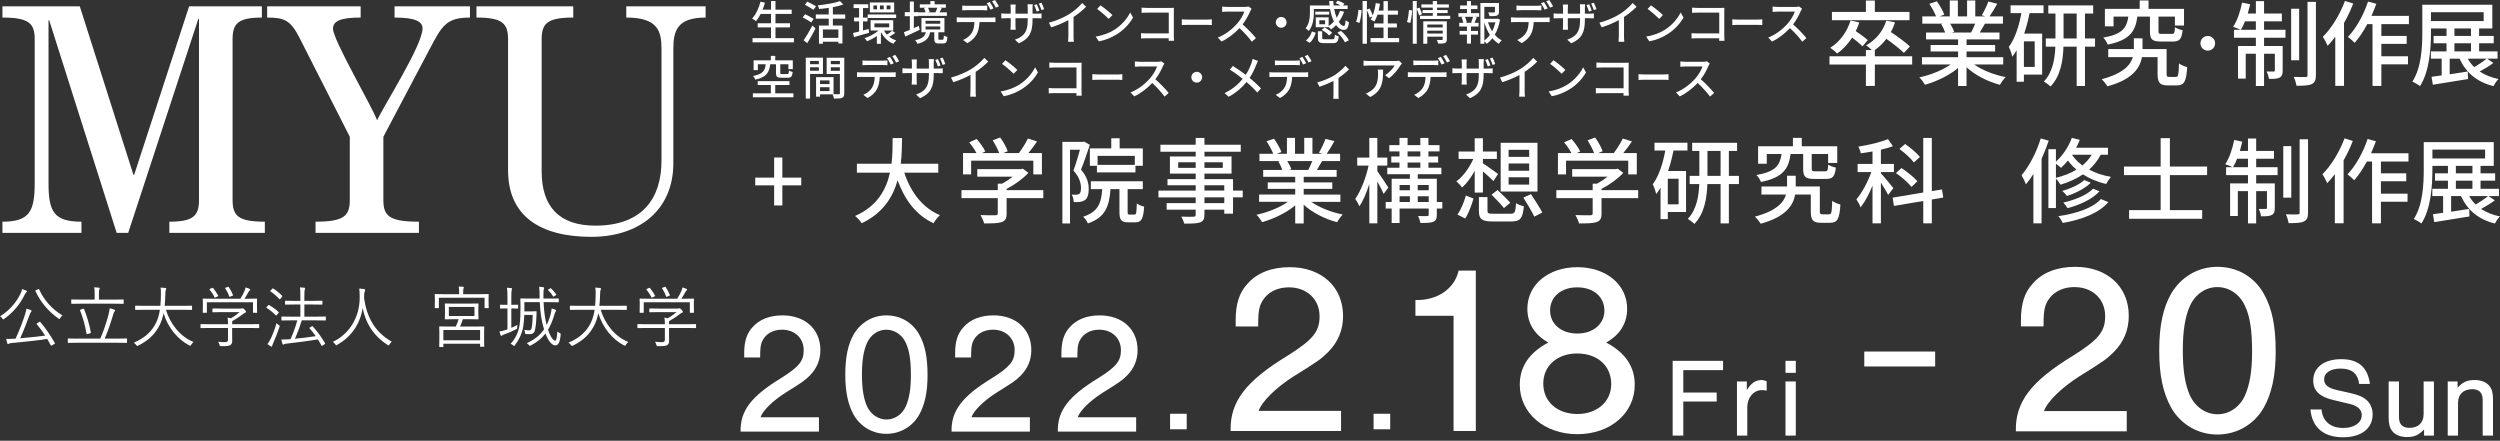 <svg width="692" height="122" viewBox="0 0 692 122" fill="none" xmlns="http://www.w3.org/2000/svg">
<rect x="0" y="0" width="692" height="122" fill="#333333" stroke="none"/>
<path d="M6.98 81.302C7.073 81.135 7.183 80.987 7.313 80.895C7.406 80.821 7.442 80.747 7.442 80.673C7.442 80.563 7.406 80.506 7.221 80.413C6.925 80.284 6.499 80.135 6.091 80.025C6.035 80.413 5.962 80.692 5.777 81.08C4.74 83.395 2.722 85.913 0 87.543C0.241 87.672 0.462 87.895 0.648 88.172C0.777 88.339 0.815 88.413 0.907 88.413C0.964 88.413 1.036 88.358 1.186 88.246C3.776 86.376 5.48 84.32 6.98 81.302Z" fill="white"/>
<path d="M10.851 80.117C10.777 79.969 10.741 79.969 10.518 80.081L9.998 80.303C9.796 80.396 9.758 80.413 9.813 80.562C11.128 83.469 13.312 86.173 16.164 88.154C16.293 88.247 16.368 88.302 16.423 88.302C16.497 88.302 16.552 88.228 16.664 88.043C16.831 87.764 17.052 87.469 17.274 87.302C14.442 85.635 12.147 83.043 10.851 80.117Z" fill="white"/>
<path d="M11.147 89.116C11.035 89.005 11.018 89.005 10.832 89.135L10.351 89.431C10.129 89.579 10.074 89.617 10.165 89.727C11.054 90.801 11.813 91.819 12.498 92.893C10.406 93.171 7.869 93.448 5.592 93.633C6.592 91.43 7.498 89.06 8.165 87.209C8.331 86.727 8.46 86.505 8.61 86.301C8.703 86.189 8.739 86.153 8.739 86.042C8.739 85.949 8.646 85.856 8.498 85.801C8.146 85.672 7.757 85.56 7.312 85.449C7.238 86.042 7.09 86.559 6.812 87.412C6.331 88.929 5.405 91.356 4.313 93.744C4.127 93.744 3.942 93.763 3.758 93.763C2.943 93.818 2.295 93.836 1.702 93.799C1.795 94.263 1.907 94.687 2.017 95.021C2.053 95.169 2.128 95.243 2.202 95.243C2.295 95.243 2.35 95.206 2.443 95.15C2.591 95.057 2.776 94.983 3.184 94.947C6.442 94.651 10.109 94.28 13.072 93.818C13.405 94.373 13.72 94.947 14.053 95.577C14.127 95.725 14.165 95.706 14.424 95.577L14.998 95.244C15.239 95.115 15.258 95.077 15.184 94.967C13.831 92.633 12.814 91.098 11.147 89.116Z" fill="white"/>
<path d="M34.087 84.098C34.216 84.098 34.235 84.079 34.235 83.931V83.043C34.235 82.914 34.216 82.895 34.087 82.895C33.994 82.895 33.384 82.933 31.532 82.933H27.384V81.396C27.384 80.6 27.42 80.284 27.496 80.117C27.551 79.988 27.588 79.914 27.588 79.784C27.588 79.71 27.496 79.636 27.348 79.617C26.94 79.562 26.662 79.543 26.071 79.524C26.163 79.968 26.2 80.468 26.2 81.394V82.931H22.422C20.59 82.931 19.978 82.893 19.868 82.893C19.739 82.893 19.72 82.912 19.72 83.041V83.93C19.72 84.078 19.739 84.097 19.868 84.097C19.978 84.097 20.59 84.06 22.422 84.06H31.532C33.383 84.062 33.994 84.098 34.087 84.098Z" fill="white"/>
<path d="M22.995 85.468L22.385 85.671C22.126 85.764 22.107 85.783 22.163 85.912C22.959 87.968 23.516 89.855 23.941 92.337C23.977 92.504 24.015 92.522 24.293 92.448L24.941 92.263C25.163 92.208 25.163 92.153 25.144 92.022C24.681 89.504 24.033 87.467 23.255 85.523C23.217 85.413 23.18 85.413 22.995 85.468Z" fill="white"/>
<path d="M35.012 93.689C34.9 93.689 34.345 93.727 32.604 93.727H28.976C29.938 91.486 30.66 89.356 31.327 87.061C31.439 86.673 31.531 86.413 31.679 86.247C31.753 86.154 31.846 86.044 31.846 85.932C31.846 85.839 31.808 85.784 31.66 85.729C31.234 85.562 30.846 85.451 30.364 85.322C30.309 85.932 30.216 86.413 29.995 87.247C29.476 89.155 28.773 91.376 27.772 93.728H21.31C19.588 93.728 19.014 93.691 18.922 93.691C18.793 93.691 18.774 93.709 18.774 93.838V94.763C18.774 94.892 18.793 94.911 18.922 94.911C19.015 94.911 19.589 94.874 21.31 94.874H32.604C34.345 94.874 34.9 94.911 35.012 94.911C35.141 94.911 35.16 94.892 35.16 94.763V93.838C35.16 93.708 35.142 93.689 35.012 93.689Z" fill="white"/>
<path d="M45.926 85.747H50.555C52.332 85.747 52.925 85.783 53.018 85.783C53.147 85.783 53.166 85.764 53.166 85.616V84.764C53.166 84.635 53.147 84.616 53.018 84.616C52.925 84.616 52.332 84.653 50.555 84.653H45.574C45.684 83.689 45.741 82.691 45.76 81.653C45.778 80.8 45.815 80.45 45.907 80.264C45.962 80.135 46.017 80.061 46.017 79.912C46.017 79.819 45.944 79.745 45.758 79.709C45.387 79.654 44.869 79.616 44.443 79.597C44.536 80.152 44.555 80.653 44.536 81.689C44.517 82.744 44.481 83.726 44.388 84.652H40.019C38.242 84.652 37.649 84.614 37.556 84.614C37.427 84.614 37.408 84.633 37.408 84.762V85.615C37.408 85.763 37.427 85.781 37.556 85.781C37.649 85.781 38.24 85.745 40.019 85.745H44.259C44.056 87.079 43.723 88.263 43.185 89.375C42.111 91.597 40.148 93.559 37.02 94.856C37.26 95.023 37.501 95.226 37.704 95.485C37.833 95.671 37.889 95.745 37.982 95.745C38.056 95.745 38.13 95.709 38.279 95.652C41.131 94.226 42.982 92.467 44.259 89.839C44.704 88.913 45.038 87.857 45.277 86.709C46.48 90.69 49.166 93.912 52.368 95.597C52.497 95.671 52.59 95.709 52.647 95.709C52.739 95.709 52.795 95.635 52.906 95.43C53.092 95.135 53.332 94.856 53.573 94.653C49.814 93.172 47.111 89.616 45.926 85.747Z" fill="white"/>
<path d="M71.597 89.709C71.504 89.709 70.93 89.745 69.189 89.745H64.263V89.523C64.263 89.226 64.263 89.023 64.282 88.894C65.449 88.227 66.393 87.617 67.133 87.024C67.56 86.672 67.726 86.598 67.91 86.543C68.022 86.506 68.096 86.431 68.096 86.302C68.096 86.173 67.984 85.987 67.725 85.728C67.429 85.432 67.318 85.339 67.206 85.339C67.132 85.339 67.077 85.358 67.02 85.376C66.965 85.394 66.835 85.412 66.539 85.412H61.354C59.613 85.412 59.039 85.376 58.947 85.376C58.818 85.376 58.799 85.394 58.799 85.523V86.283C58.799 86.412 58.818 86.431 58.947 86.431C59.04 86.431 59.614 86.395 61.354 86.395H66.335C65.575 87.043 64.817 87.579 63.927 88.098C63.648 88.024 63.334 87.969 62.983 87.912C63.076 88.376 63.112 88.93 63.112 89.746H58.057C56.316 89.746 55.742 89.71 55.651 89.71C55.522 89.71 55.503 89.729 55.503 89.858V90.673C55.503 90.802 55.522 90.82 55.651 90.82C55.744 90.82 56.318 90.784 58.057 90.784H63.112V93.988C63.112 94.581 62.834 94.71 62.297 94.71C61.538 94.71 61.02 94.674 60.371 94.598C60.538 94.82 60.668 95.172 60.759 95.451C60.852 95.82 60.852 95.802 61.204 95.802C62.927 95.839 63.389 95.746 63.778 95.506C64.149 95.246 64.278 94.951 64.278 94.302C64.278 93.859 64.259 93.099 64.259 92.711V90.784H69.185C70.926 90.784 71.5 90.82 71.593 90.82C71.722 90.82 71.74 90.802 71.74 90.673V89.858C71.745 89.727 71.727 89.709 71.597 89.709Z" fill="white"/>
<path d="M58.821 82.692C57.025 82.692 56.377 82.655 56.266 82.655C56.136 82.655 56.118 82.674 56.118 82.784C56.118 82.895 56.154 83.172 56.154 83.801V84.449C56.154 86.079 56.118 86.319 56.118 86.431C56.118 86.56 56.136 86.579 56.266 86.579H57.118C57.247 86.579 57.266 86.56 57.266 86.431V83.672H70.023V86.431C70.023 86.56 70.042 86.579 70.171 86.579H71.004C71.152 86.579 71.171 86.56 71.171 86.431C71.171 86.338 71.135 86.097 71.135 84.449V83.69C71.135 83.172 71.171 82.875 71.171 82.782C71.171 82.672 71.152 82.653 71.004 82.653C70.911 82.653 70.263 82.691 68.448 82.691H67.671C68.134 82.005 68.448 81.45 68.782 80.821C68.875 80.654 69.022 80.469 69.134 80.395C69.227 80.34 69.263 80.266 69.263 80.192C69.263 80.099 69.208 80.025 69.059 79.951C68.763 79.803 68.374 79.655 67.967 79.562C67.912 79.915 67.819 80.21 67.727 80.413C67.393 81.209 67.042 81.914 66.523 82.691H58.821V82.692Z" fill="white"/>
<path d="M59.488 82.395C59.543 82.395 59.6 82.359 59.729 82.302L60.229 82.062C60.45 81.95 60.469 81.95 60.395 81.821C59.988 81.099 59.543 80.414 59.007 79.748C58.914 79.638 58.859 79.638 58.654 79.729L58.192 79.932C57.97 80.025 57.951 80.08 58.025 80.173C58.507 80.766 59.043 81.562 59.376 82.265C59.414 82.359 59.433 82.395 59.488 82.395Z" fill="white"/>
<path d="M63.784 82.081L64.284 81.895C64.525 81.783 64.543 81.783 64.487 81.654C64.191 80.914 63.801 80.154 63.339 79.47C63.265 79.358 63.21 79.358 63.024 79.433L62.524 79.6C62.321 79.674 62.264 79.712 62.357 79.841C62.783 80.508 63.134 81.12 63.431 82.025C63.488 82.192 63.524 82.192 63.784 82.081Z" fill="white"/>
<path d="M78.084 81.859C77.362 81.099 76.493 80.415 75.621 79.859C75.51 79.786 75.455 79.804 75.326 79.952L74.918 80.379C74.752 80.545 74.752 80.583 74.862 80.657C75.621 81.138 76.584 81.972 77.325 82.786C77.436 82.898 77.473 82.879 77.622 82.712L78.029 82.212C78.176 82.044 78.176 81.969 78.084 81.859Z" fill="white"/>
<path d="M90.064 87.617C89.952 87.617 89.304 87.653 87.434 87.653H84.249V84.284H86.583C88.398 84.284 89.009 84.32 89.101 84.32C89.231 84.32 89.249 84.301 89.249 84.172V83.395C89.249 83.266 89.231 83.247 89.101 83.247C89.009 83.247 88.398 83.284 86.583 83.284H84.249V81.914C84.249 80.803 84.305 80.303 84.361 80.136C84.416 79.989 84.454 79.915 84.454 79.803C84.454 79.729 84.361 79.655 84.232 79.636C83.825 79.58 83.51 79.562 83.029 79.543C83.122 80.192 83.141 80.71 83.141 81.95V83.284H81.549C79.734 83.284 79.141 83.247 79.05 83.247C78.921 83.247 78.902 83.266 78.902 83.395V84.172C78.902 84.301 78.921 84.32 79.05 84.32C79.142 84.32 79.735 84.284 81.549 84.284H83.141V87.653H80.677C78.808 87.653 78.159 87.617 78.048 87.617C77.919 87.617 77.9 87.635 77.9 87.764V88.541C77.9 88.689 77.919 88.708 78.048 88.708C78.159 88.708 78.808 88.672 80.677 88.672H82.288C81.769 90.616 81.121 92.283 80.418 93.875L79.751 93.93C79.215 93.966 78.622 93.986 77.862 93.986C77.936 94.375 78.048 94.782 78.158 95.152C78.194 95.281 78.287 95.392 78.399 95.392C78.51 95.392 78.584 95.319 78.694 95.263C78.787 95.208 78.935 95.152 79.454 95.097C82.565 94.745 85.064 94.43 87.99 93.949C88.342 94.485 88.675 95.061 88.99 95.652C89.045 95.781 89.083 95.781 89.323 95.616L89.842 95.282C90.028 95.153 90.028 95.116 89.971 95.005C88.916 93.228 87.861 91.747 86.546 90.32C86.472 90.246 86.417 90.246 86.286 90.339L85.824 90.617C85.619 90.746 85.602 90.803 85.712 90.913C86.305 91.599 86.879 92.302 87.397 93.043C85.49 93.34 83.693 93.579 81.639 93.764C82.287 92.321 82.935 90.617 83.528 88.672H87.434C89.304 88.672 89.952 88.708 90.064 88.708C90.176 88.708 90.193 88.689 90.193 88.541V87.764C90.193 87.635 90.174 87.617 90.064 87.617Z" fill="white"/>
<path d="M76.658 87.154L77.103 86.635C77.215 86.506 77.215 86.469 77.122 86.376C76.307 85.599 75.4 84.968 74.511 84.432C74.4 84.377 74.326 84.377 74.215 84.525L73.827 84.987C73.698 85.135 73.679 85.173 73.808 85.246C74.642 85.766 75.585 86.487 76.345 87.283C76.455 87.395 76.472 87.376 76.658 87.154Z" fill="white"/>
<path d="M77.177 89.987C76.918 89.801 76.732 89.672 76.548 89.432C76.029 91.265 75.437 92.746 74.863 93.876C74.585 94.431 74.382 94.803 74.03 95.246C74.363 95.506 74.604 95.672 74.918 95.856C75.047 95.93 75.123 95.949 75.197 95.949C75.271 95.949 75.326 95.856 75.345 95.728C75.364 95.561 75.493 95.282 75.659 94.894C76.216 93.598 76.845 92.061 77.344 90.543C77.454 90.172 77.454 90.154 77.177 89.987Z" fill="white"/>
<path d="M100.786 82.617C100.804 82.302 100.804 81.988 100.804 81.654C100.804 81.19 100.878 80.821 100.971 80.616C101.028 80.487 101.083 80.394 101.083 80.245C101.083 80.133 100.971 80.061 100.823 80.023C100.416 79.949 99.88 79.894 99.435 79.876C99.527 80.523 99.546 81.06 99.564 82.079C99.638 87.393 97.082 92.244 92.12 94.633C92.36 94.8 92.601 95.021 92.805 95.3C92.934 95.485 92.991 95.578 93.065 95.578C93.139 95.578 93.213 95.522 93.343 95.449C97.102 93.32 99.62 89.913 100.397 85.265C101.083 88.988 103.082 92.783 107.284 95.468C107.413 95.561 107.489 95.597 107.563 95.597C107.637 95.597 107.692 95.523 107.803 95.337C107.97 95.042 108.192 94.782 108.451 94.578C103.599 91.838 101.526 87.598 100.786 82.617Z" fill="white"/>
<path d="M134.036 90.523C134.036 90.376 134.017 90.357 133.888 90.357C133.776 90.357 133.128 90.393 131.258 90.393H127.352C127.63 89.783 127.871 89.133 128.111 88.356H129.852C131.593 88.356 132.204 88.392 132.296 88.392C132.425 88.392 132.444 88.374 132.444 88.245C132.444 88.152 132.407 87.837 132.407 86.875V85.505C132.407 84.56 132.444 84.245 132.444 84.152C132.444 84.023 132.425 84.004 132.296 84.004C132.204 84.004 131.593 84.041 129.852 84.041H125.724C123.983 84.041 123.39 84.004 123.28 84.004C123.15 84.004 123.132 84.023 123.132 84.152C123.132 84.245 123.168 84.56 123.168 85.505V86.875C123.168 87.837 123.132 88.152 123.132 88.245C123.132 88.374 123.15 88.392 123.28 88.392C123.39 88.392 123.983 88.356 125.724 88.356H126.946C126.76 88.985 126.483 89.707 126.169 90.393H124.373C122.484 90.393 121.817 90.357 121.724 90.357C121.595 90.357 121.576 90.376 121.576 90.523C121.576 90.616 121.612 91.005 121.612 92.115V93.208C121.612 95.467 121.576 95.819 121.576 95.929C121.576 96.041 121.595 96.058 121.724 96.058H122.595C122.707 96.058 122.724 96.039 122.724 95.929V95.152H132.889V95.855C132.889 95.967 132.908 95.984 133.037 95.984H133.889C134.019 95.984 134.037 95.965 134.037 95.855C134.037 95.744 134 95.393 134 93.152V91.911C133.998 91.005 134.036 90.616 134.036 90.523ZM124.241 84.951H131.332V87.469H124.241V84.951ZM132.888 94.19H122.723V91.338H132.888V94.19Z" fill="white"/>
<path d="M135.276 81.544C135.276 81.415 135.257 81.396 135.128 81.396C135.016 81.396 134.387 81.432 132.573 81.432H128.203V81.173C128.203 80.339 128.222 80.062 128.295 79.877C128.332 79.748 128.388 79.674 128.388 79.543C128.388 79.469 128.314 79.395 128.166 79.377C127.814 79.339 127.407 79.32 126.963 79.303C127.075 79.748 127.092 80.229 127.092 81.192V81.432H123.038C121.223 81.432 120.593 81.396 120.483 81.396C120.354 81.396 120.335 81.415 120.335 81.544C120.335 81.637 120.372 81.915 120.372 82.544V83.173C120.372 84.822 120.335 85.043 120.335 85.136C120.335 85.265 120.354 85.284 120.483 85.284H121.334C121.463 85.284 121.482 85.265 121.482 85.136V82.414H134.129V85.136C134.129 85.265 134.148 85.284 134.277 85.284H135.128C135.257 85.284 135.276 85.265 135.276 85.136C135.276 85.043 135.239 84.803 135.239 83.173V82.433C135.239 81.913 135.276 81.637 135.276 81.544Z" fill="white"/>
<path d="M153.202 82.116C153.257 82.116 153.312 82.08 153.424 82.006L153.776 81.765C153.998 81.617 154.017 81.58 153.943 81.468C153.517 80.858 153.073 80.32 152.554 79.857C152.443 79.746 152.443 79.728 152.24 79.857L151.869 80.079C151.647 80.208 151.628 80.246 151.74 80.339C152.221 80.801 152.685 81.375 153.073 81.987C153.127 82.061 153.146 82.116 153.202 82.116Z" fill="white"/>
<path d="M143.165 90.615C143.165 90.356 143.184 90.115 143.239 89.912C142.683 90.227 142.109 90.505 141.535 90.746V85.376H141.664C142.831 85.376 143.163 85.413 143.275 85.413C143.404 85.413 143.423 85.394 143.423 85.265V84.488C143.423 84.359 143.404 84.34 143.275 84.34C143.163 84.34 142.83 84.378 141.664 84.378H141.535V82.155C141.535 80.914 141.59 80.452 141.647 80.229C141.702 80.1 141.74 80.007 141.74 79.914C141.74 79.821 141.647 79.766 141.518 79.747C141.166 79.692 140.796 79.655 140.315 79.637C140.444 80.359 140.463 80.878 140.463 82.192V84.376H140.167C138.981 84.376 138.649 84.338 138.556 84.338C138.427 84.338 138.408 84.357 138.408 84.486V85.263C138.408 85.392 138.427 85.411 138.556 85.411C138.649 85.411 138.982 85.375 140.167 85.375H140.463V91.171L139.722 91.411C139.148 91.595 138.759 91.671 138.24 91.745C138.333 92.114 138.443 92.467 138.555 92.762C138.611 92.891 138.684 92.967 138.759 92.967C138.852 92.967 138.926 92.893 139 92.838C139.074 92.781 139.24 92.69 139.629 92.542C140.722 92.153 141.87 91.671 142.833 91.153C143.165 90.968 143.165 91.005 143.165 90.615Z" fill="white"/>
<path d="M154.923 92.19C154.701 92.078 154.442 91.93 154.275 91.726C154.163 93.318 154.015 94.301 153.665 94.301C153.22 94.301 152.369 93.374 151.702 91.264C152.35 90.171 152.905 88.893 153.386 87.302C153.572 86.673 153.646 86.43 153.775 86.265C153.868 86.136 153.923 86.061 153.923 85.969C153.923 85.858 153.849 85.765 153.701 85.71C153.405 85.581 153.108 85.488 152.701 85.377C152.644 85.988 152.534 86.561 152.367 87.173C152.072 88.209 151.738 89.135 151.312 89.95C150.831 88.099 150.571 86.062 150.461 83.637H151.998C153.813 83.637 154.423 83.673 154.534 83.673C154.663 83.673 154.682 83.654 154.682 83.525V82.748C154.682 82.619 154.663 82.619 154.534 82.619C154.423 82.619 153.813 82.638 151.998 82.638H150.423V81.379C150.423 80.49 150.48 80.175 150.535 80.045C150.591 79.916 150.628 79.804 150.628 79.692C150.628 79.619 150.573 79.545 150.387 79.507C149.999 79.433 149.646 79.395 149.239 79.378C149.332 80.062 149.351 80.915 149.351 81.655C149.351 81.989 149.351 82.322 149.369 82.637H146.74C144.925 82.637 144.277 82.618 144.184 82.618C144.055 82.618 144.036 82.618 144.036 82.747C144.036 82.859 144.072 83.414 144.072 84.839C144.072 86.783 144.053 88.486 143.794 90.134C143.461 92.19 142.515 93.931 141.331 95.17C141.572 95.263 141.831 95.411 142.053 95.597C142.182 95.708 142.239 95.782 142.312 95.782C142.368 95.782 142.424 95.708 142.515 95.56C143.552 94.227 144.497 92.376 144.812 90.524C144.997 89.395 145.09 88.321 145.126 87.173H147.441C147.441 88.747 147.275 90.302 147.146 90.839C146.998 91.32 146.812 91.449 146.424 91.449C146.053 91.449 145.683 91.394 145.128 91.301C145.239 91.561 145.294 91.801 145.332 92.078C145.368 92.431 145.387 92.431 145.628 92.467C145.961 92.503 146.295 92.503 146.702 92.503C147.295 92.503 147.869 92.189 148.017 91.577C148.257 90.781 148.424 89.43 148.481 87.448C148.5 87.115 148.5 86.762 148.536 86.319C148.536 86.19 148.5 86.152 148.369 86.152C148.257 86.152 148.036 86.188 147.147 86.188H145.147V83.633H149.406C149.535 86.336 149.887 88.965 150.591 91.169C149.424 92.873 147.833 94.057 145.795 95.002C146.016 95.114 146.24 95.298 146.406 95.502C146.535 95.65 146.592 95.724 146.685 95.724C146.74 95.724 146.832 95.668 146.98 95.595C148.647 94.707 149.943 93.687 150.98 92.317C151.85 94.614 152.888 95.595 153.684 95.595C154.498 95.595 154.961 94.966 155.184 92.707C155.22 92.357 155.22 92.338 154.923 92.19Z" fill="white"/>
<path d="M166.265 85.747H170.894C172.671 85.747 173.264 85.783 173.357 85.783C173.486 85.783 173.505 85.764 173.505 85.616V84.764C173.505 84.635 173.486 84.616 173.357 84.616C173.264 84.616 172.671 84.653 170.894 84.653H165.913C166.024 83.689 166.079 82.691 166.098 81.653C166.117 80.8 166.153 80.45 166.246 80.264C166.301 80.135 166.358 80.061 166.358 79.912C166.358 79.819 166.284 79.745 166.098 79.709C165.727 79.654 165.21 79.616 164.783 79.597C164.876 80.152 164.895 80.653 164.876 81.689C164.857 82.744 164.821 83.726 164.728 84.652H160.359C158.582 84.652 157.989 84.614 157.896 84.614C157.767 84.614 157.748 84.633 157.748 84.762V85.615C157.748 85.763 157.767 85.781 157.896 85.781C157.989 85.781 158.582 85.745 160.359 85.745H164.599C164.396 87.079 164.063 88.263 163.525 89.375C162.451 91.597 160.488 93.559 157.358 94.856C157.599 95.023 157.84 95.226 158.044 95.485C158.173 95.671 158.23 95.745 158.322 95.745C158.396 95.745 158.47 95.709 158.618 95.652C161.47 94.226 163.321 92.467 164.598 89.839C165.043 88.913 165.376 87.857 165.616 86.709C166.819 90.69 169.505 93.912 172.707 95.597C172.836 95.671 172.929 95.709 172.986 95.709C173.078 95.709 173.133 95.635 173.245 95.43C173.431 95.135 173.671 94.856 173.912 94.653C170.153 93.172 167.449 89.616 166.265 85.747Z" fill="white"/>
<path d="M180.41 82.395C180.465 82.395 180.522 82.359 180.651 82.302L181.151 82.062C181.373 81.95 181.392 81.95 181.318 81.821C180.91 81.099 180.465 80.414 179.929 79.748C179.836 79.638 179.781 79.638 179.577 79.729L179.114 79.932C178.893 80.025 178.874 80.08 178.948 80.173C179.429 80.766 179.965 81.562 180.299 82.265C180.336 82.359 180.355 82.395 180.41 82.395Z" fill="white"/>
<path d="M177.042 86.432C177.042 86.561 177.06 86.58 177.189 86.58H178.042C178.171 86.58 178.19 86.561 178.19 86.432V83.674H190.948V86.432C190.948 86.561 190.967 86.58 191.096 86.58H191.929C192.077 86.58 192.096 86.561 192.096 86.432C192.096 86.34 192.058 86.099 192.058 84.451V83.691C192.058 83.172 192.096 82.876 192.096 82.784C192.096 82.674 192.077 82.655 191.929 82.655C191.837 82.655 191.189 82.692 189.375 82.692H188.597C189.061 82.008 189.375 81.451 189.707 80.822C189.8 80.656 189.948 80.47 190.059 80.396C190.152 80.341 190.188 80.267 190.188 80.193C190.188 80.1 190.133 80.026 189.985 79.953C189.688 79.805 189.3 79.657 188.892 79.564C188.837 79.916 188.745 80.212 188.652 80.416C188.318 81.212 187.966 81.917 187.449 82.694H179.745C177.949 82.694 177.301 82.656 177.189 82.656C177.06 82.656 177.042 82.675 177.042 82.785C177.042 82.897 177.079 83.174 177.079 83.804V84.452C177.078 86.08 177.042 86.321 177.042 86.432Z" fill="white"/>
<path d="M184.707 82.081L185.207 81.895C185.448 81.783 185.467 81.783 185.411 81.654C185.116 80.914 184.726 80.154 184.263 79.47C184.189 79.358 184.134 79.358 183.949 79.433L183.449 79.6C183.244 79.674 183.189 79.712 183.282 79.841C183.708 80.508 184.059 81.12 184.356 82.025C184.41 82.192 184.447 82.192 184.707 82.081Z" fill="white"/>
<path d="M192.521 89.709C192.428 89.709 191.854 89.745 190.113 89.745H185.187V89.523C185.187 89.226 185.187 89.023 185.206 88.894C186.373 88.227 187.317 87.617 188.057 87.024C188.482 86.672 188.65 86.598 188.834 86.543C188.946 86.506 189.02 86.431 189.02 86.302C189.02 86.173 188.908 85.987 188.65 85.728C188.354 85.432 188.243 85.339 188.133 85.339C188.059 85.339 188.004 85.358 187.947 85.376C187.892 85.394 187.762 85.412 187.466 85.412H182.28C180.539 85.412 179.967 85.376 179.874 85.376C179.745 85.376 179.726 85.394 179.726 85.523V86.283C179.726 86.412 179.745 86.431 179.874 86.431C179.967 86.431 180.541 86.395 182.28 86.395H187.261C186.502 87.043 185.744 87.579 184.855 88.098C184.577 88.024 184.262 87.969 183.91 87.912C184.003 88.376 184.039 88.93 184.039 89.746H178.984C177.243 89.746 176.669 89.71 176.578 89.71C176.449 89.71 176.43 89.729 176.43 89.858V90.673C176.43 90.802 176.449 90.82 176.578 90.82C176.67 90.82 177.244 90.784 178.984 90.784H184.039V93.988C184.039 94.581 183.761 94.71 183.224 94.71C182.465 94.71 181.947 94.674 181.299 94.598C181.466 94.82 181.595 95.172 181.688 95.451C181.78 95.82 181.78 95.802 182.133 95.802C183.855 95.839 184.317 95.746 184.707 95.506C185.077 95.246 185.206 94.951 185.206 94.302C185.206 93.859 185.187 93.099 185.187 92.711V90.784H190.113C191.854 90.784 192.428 90.82 192.521 90.82C192.65 90.82 192.669 90.802 192.669 90.673V89.858C192.669 89.727 192.65 89.709 192.521 89.709Z" fill="white"/>
<path d="M22.545 61.364C14.981 61.364 13.431 58.63 13.431 50.791V5.588H13.612L32.295 64.463H35.485L54.898 5.223H55.081V55.349C55.081 59.724 53.531 61.364 46.879 61.364V64.461H73.309V61.364C65.927 61.364 64.378 59.724 64.378 55.349V10.874C64.378 6.499 65.927 4.859 72.489 4.859V1.76H52.347L37.127 48.421H36.944L22.09 1.76H0.673V4.859C8.054 4.859 9.604 6.499 9.604 10.874V50.791C9.604 58.63 8.054 61.364 0.673 61.364V64.461H22.547V61.364H22.545Z" fill="white"/>
<path d="M118.967 13.516C122.338 7.137 123.523 4.859 130.085 4.859V1.76H109.215V4.859C114.955 4.859 116.962 5.952 116.962 7.866C116.962 12.513 106.115 29.465 104.385 33.292C102.835 29.192 92.173 11.055 92.173 7.957C92.173 5.769 94.36 4.859 99.827 4.859V1.76H73.946V4.859C78.685 4.859 80.416 5.588 82.878 10.418L96.822 37.852V55.349C96.822 59.724 95.272 61.364 87.343 61.364V64.461H115.96V61.364C107.667 61.364 106.117 59.724 106.117 55.349V37.85L118.967 13.516Z" fill="white"/>
<path d="M173.351 1.76V4.859C182.19 4.859 183.102 8.686 183.102 13.608V44.411C183.102 54.618 178.089 62.457 164.785 62.457C154.759 62.457 149.929 57.171 149.929 47.419V10.874C149.929 6.5 151.478 4.859 158.677 4.859V1.76H131.883V4.859C139.084 4.859 140.633 6.5 140.633 10.874V47.147C140.633 59.905 149.656 65.557 163.69 65.557C176.814 65.557 186.383 58.266 186.383 45.142V13.608C186.383 8.686 187.295 4.859 195.314 4.859V1.76H173.351Z" fill="white"/>
<path d="M214.285 51.305H209.054V49.167H214.285V43.6H216.553V49.167H221.785V51.305H216.553V56.872H214.285V51.305Z" fill="white"/>
<path d="M250.311 47.801C252.063 53.162 255.311 57.517 260.18 59.552C259.587 60.068 258.788 61.073 258.401 61.795C253.583 59.552 250.464 55.379 248.454 49.915C247.139 54.58 244.357 59.038 238.506 61.795C238.119 61.151 237.346 60.3 236.677 59.784C242.81 57.104 245.309 52.465 246.34 47.801H237.191V45.327H246.778C247.087 42.749 247.062 40.276 247.087 38.215H249.689C249.663 40.302 249.637 42.775 249.328 45.327H259.713V47.801H250.311V47.801Z" fill="white"/>
<path d="M288.784 54.836H278.631V59.14C278.631 60.455 278.296 61.125 277.239 61.486C276.182 61.821 274.662 61.847 272.42 61.847C272.241 61.177 271.777 60.197 271.416 59.527C273.219 59.604 275.024 59.604 275.539 59.58C276.055 59.553 276.182 59.451 276.182 59.063V54.838H266.132V52.621H276.182V50.841H277.393C278.397 50.3 279.428 49.605 280.305 48.909H270.513V46.821H282.598L283.114 46.692L284.661 47.852C283.114 49.502 280.847 51.15 278.631 52.285V52.62H288.784V54.836ZM268.812 48.265H266.57V42.364H270.281C269.817 41.436 269.018 40.276 268.27 39.401L270.331 38.473C271.259 39.503 272.29 40.947 272.728 41.926L271.8 42.364H276.568C276.207 41.333 275.46 39.915 274.765 38.834L276.852 38.061C277.728 39.221 278.605 40.844 278.939 41.875L277.677 42.365H282.032C282.933 41.179 283.938 39.556 284.531 38.345L287.056 39.144C286.308 40.252 285.459 41.386 284.66 42.365H288.397V48.267H286.027V44.477H268.812V48.265V48.265Z" fill="white"/>
<path d="M301.669 40.096C300.947 42.26 300.045 44.941 299.22 46.951C300.973 48.987 301.359 50.766 301.359 52.312C301.359 53.781 301.05 54.864 300.302 55.378C299.915 55.636 299.426 55.816 298.91 55.894C298.42 55.947 297.803 55.947 297.21 55.92C297.184 55.328 297.004 54.426 296.643 53.859C297.184 53.911 297.623 53.911 297.958 53.885C298.266 53.885 298.525 53.808 298.756 53.653C299.117 53.395 299.22 52.778 299.22 52.03C299.22 50.741 298.809 49.066 297.133 47.211C297.777 45.484 298.448 43.191 298.936 41.438H296.179V61.848H294.065V39.271H299.735L300.096 39.194L301.669 40.096ZM314.039 59.397C314.503 59.397 314.606 58.985 314.658 56.305C315.122 56.692 316.075 57.051 316.693 57.206C316.487 60.633 315.894 61.535 314.297 61.535H312.286C310.328 61.535 309.864 60.839 309.864 58.649V52.361H307.389C307.028 57.129 305.971 60.169 301.127 61.845C300.921 61.278 300.302 60.377 299.812 59.99C303.961 58.65 304.836 56.252 305.094 52.361H301.95V50.171H316.329V52.361H312.128V58.624C312.128 59.32 312.205 59.397 312.669 59.397H314.039ZM307.596 41.075V38.265H309.916V41.075H316.332V45.893H314.297V47.723H303.629V45.893H301.67V41.075H307.596ZM314.116 43.136H303.807V45.635H314.116V43.136Z" fill="white"/>
<path d="M343.983 54.63H341.302V59.14H338.88V58.033H333.391V59.372C333.391 60.687 333.057 61.228 332.181 61.563C331.305 61.871 329.965 61.898 327.8 61.898C327.671 61.357 327.31 60.48 326.975 59.965C328.393 60.017 329.938 60.017 330.352 59.991C330.815 59.965 330.971 59.836 330.971 59.398V58.033H322.931V56.229H330.971V54.632H320.662V52.75H330.971V51.282H323.163V49.581H330.971V48.061H323.833V43.317H330.971V42.002H321.204V40.07H330.971V38.188H333.393V40.07H343.443V42.002H333.393V43.317H340.892V48.059H333.393V49.58H341.304V52.75H343.984V54.63H343.983ZM330.969 46.46V44.913H326.124V46.46H330.969ZM333.391 44.915V46.462H338.468V44.915H333.391ZM333.391 52.749H338.88V51.28H333.391V52.749ZM338.88 54.63H333.391V56.228H338.88V54.63Z" fill="white"/>
<path d="M362.949 55.867C365.216 57.465 368.541 58.779 371.684 59.372C371.143 59.889 370.448 60.867 370.087 61.511C366.737 60.609 363.283 58.882 360.861 56.666V61.846H358.516V56.846C356.067 58.907 352.588 60.583 349.367 61.485C349.006 60.866 348.336 59.964 347.795 59.449C350.861 58.806 354.212 57.465 356.48 55.867H348.517V53.856H358.516V52.285H350.914V50.482H358.516V48.935H349.651V47.029H354.933C354.702 46.307 354.264 45.379 353.851 44.683L354.47 44.58H348.62V42.569H352.434C352.047 41.565 351.275 40.147 350.553 39.09L352.64 38.395C353.439 39.502 354.341 41.075 354.702 42.08L353.387 42.569H356.221V38.163H358.463V42.569H361.015V38.163H363.282V42.569H366.065L365.085 42.261C365.704 41.23 366.503 39.606 366.889 38.447L369.363 39.066C368.667 40.328 367.895 41.617 367.225 42.571H370.936V44.582H365.964C365.474 45.457 364.959 46.308 364.521 47.03H369.985V48.936H360.863V50.483H368.773V52.286H360.863V53.858H371.016V55.869H362.949V55.867ZM356.327 44.58C356.79 45.328 357.254 46.255 357.434 46.873L356.686 47.029H362.124C362.511 46.333 362.923 45.405 363.257 44.58H356.327Z" fill="white"/>
<path d="M382.997 53.676C382.662 52.852 381.914 51.434 381.244 50.224V61.819H379.028V50.919C378.255 53.368 377.301 55.635 376.27 57.103C376.038 56.46 375.472 55.557 375.137 55.042C376.657 52.928 378.126 49.114 378.822 45.843H375.677V43.626H379.028V38.188H381.244V43.626H384.001V45.843H381.244V47.363C381.966 48.317 383.872 51.228 384.285 51.924L382.997 53.676ZM399.231 57.722H397.711V59.423C397.711 60.506 397.479 61.047 396.731 61.407C395.984 61.692 394.824 61.716 393.175 61.716C393.072 61.15 392.788 60.325 392.531 59.784C393.614 59.836 394.721 59.836 395.056 59.81C395.365 59.81 395.468 59.707 395.468 59.398V57.724H387.402V61.718H385.212V57.724H383.562V55.921H385.212V49.478H390.262V48.216H384V46.437H387.376V44.993H385.109V43.317H387.376V41.9H384.567V40.173H387.376V38.188H389.619V40.173H393.149V38.188H395.391V40.173H398.457V41.9H395.391V43.317H398.072V44.992H395.391V46.435H398.973V48.214H392.428V49.477H397.711V55.919H399.231V57.722V57.722ZM387.404 51.202V52.67H390.264V51.202H387.404ZM387.404 55.918H390.264V54.32H387.404V55.918ZM389.62 43.317H393.15V41.9H389.62V43.317ZM389.62 46.435H393.15V44.992H389.62V46.435ZM392.428 51.202V52.67H395.47V51.202H392.428ZM395.47 55.918V54.32H392.428V55.918H395.47Z" fill="white"/>
<path d="M408.2 53.316V47.285C407.195 49.141 405.957 50.815 404.694 51.898C404.333 51.357 403.612 50.609 403.123 50.198C404.926 48.909 406.731 46.436 407.813 43.987H403.741V41.952H408.198V38.267H410.468V41.952H414.333V43.987H410.468V45.224C411.447 45.817 413.998 47.672 414.669 48.162L413.381 50.121C412.762 49.477 411.525 48.342 410.468 47.441V53.29L408.2 53.316ZM403.407 59.397C404.412 58.032 405.263 55.892 405.753 54.115L407.866 54.966C407.35 56.744 406.527 59.038 405.573 60.48L403.407 59.397ZM418.096 59.165C419.307 59.165 419.488 58.804 419.643 56.227C420.159 56.614 421.138 56.949 421.808 57.102C421.473 60.505 420.803 61.303 418.278 61.303H413.253C410.161 61.303 409.362 60.66 409.362 58.391V54.552H411.732V58.367C411.732 59.062 411.991 59.165 413.459 59.165H418.096V59.165ZM414.514 52.594C415.674 53.677 417.246 55.196 418.044 56.124L416.292 57.592C415.57 56.639 414.024 55.041 412.865 53.881L414.514 52.594ZM425.569 53.007H415.39V39.53H425.569V53.007ZM423.276 41.462H417.58V43.421H423.276V41.462ZM423.276 45.25H417.58V47.261H423.276V45.25ZM423.276 49.064H417.58V51.099H423.276V49.064ZM423.766 53.728C424.823 55.325 426.241 57.516 426.91 58.83L424.694 59.964C424.075 58.624 422.709 56.356 421.679 54.708L423.766 53.728Z" fill="white"/>
<path d="M453.452 54.836H443.298V59.14C443.298 60.455 442.963 61.125 441.907 61.486C440.85 61.821 439.329 61.847 437.088 61.847C436.908 61.177 436.444 60.197 436.083 59.527C437.887 59.604 439.691 59.604 440.206 59.58C440.722 59.553 440.85 59.451 440.85 59.063V54.838H430.799V52.621H440.85V50.841H442.06C443.065 50.3 444.096 49.605 444.973 48.909H435.18V46.821H447.266L447.782 46.692L449.329 47.852C447.782 49.502 445.515 51.15 443.298 52.285V52.62H453.452V54.836V54.836ZM433.48 48.265H431.237V42.364H434.948C434.484 41.436 433.686 40.276 432.938 39.401L434.999 38.473C435.927 39.503 436.957 40.947 437.395 41.926L436.467 42.364H441.235C440.874 41.333 440.128 39.915 439.432 38.834L441.519 38.061C442.395 39.221 443.272 40.844 443.607 41.875L442.344 42.365H446.699C447.601 41.179 448.605 39.556 449.198 38.345L451.724 39.144C450.976 40.252 450.126 41.386 449.327 42.365H453.064V48.267H450.694V44.477H433.48V48.265Z" fill="white"/>
<path d="M457.961 39.503H467.084V41.667H463.219C462.832 43.626 462.343 45.532 461.724 47.337H466.698V58.676H461.648V60.661H459.637V51.951C459.25 52.595 458.864 53.188 458.427 53.73C458.324 53.111 457.834 51.668 457.473 51.023C459.173 48.73 460.282 45.328 460.952 41.669H457.963V39.503H457.961ZM464.635 49.475H461.646V56.562H464.635V49.475ZM481.334 50.945H478.551V61.845H476.257V50.945H472.598C472.469 54.811 471.8 59.088 469.016 61.974C468.604 61.587 467.727 60.891 467.187 60.582C469.635 58.031 470.228 54.243 470.356 50.945H467.701V48.678H470.382V41.772H468.397V39.529H480.818V41.772H478.551V48.678H481.334V50.945ZM476.257 48.676V41.77H472.624V48.676H476.257Z" fill="white"/>
<path d="M506.305 59.32C506.948 59.32 507.053 58.883 507.155 55.583C507.672 56.021 508.753 56.434 509.423 56.614C509.191 60.634 508.547 61.664 506.589 61.664H504.089C501.873 61.664 501.229 60.968 501.229 58.495V53.856H496.901C496.36 56.872 494.272 60.041 487.366 61.922C487.005 61.356 486.309 60.48 485.743 59.964C491.695 58.392 493.732 56.047 494.375 53.856H487.572V51.614H494.659V48.651H497.056V51.614H503.73V58.469C503.73 59.217 503.859 59.32 504.478 59.32H506.305ZM495.637 42.622C495.096 46.718 493.549 49.116 487.442 50.379C487.236 49.812 486.669 48.884 486.179 48.446C491.488 47.519 492.698 45.74 493.137 42.623H489.039V45.33H486.643V40.485H496.28V38.166H498.729V40.485H508.547V45.098H506.022V42.622H501.486V46.668C501.486 47.337 501.615 47.416 502.464 47.416H505.171C505.841 47.416 505.97 47.184 506.046 45.56C506.536 45.921 507.515 46.282 508.16 46.385C507.902 48.884 507.258 49.529 505.454 49.529H502.156C499.681 49.529 499.114 48.886 499.114 46.695V42.622H495.637Z" fill="white"/>
<path d="M522.642 53.959C522.281 53.187 521.405 51.743 520.631 50.558V61.819H518.312V51.383C517.358 53.729 516.198 55.919 515.014 57.388C514.782 56.744 514.215 55.764 513.854 55.171C515.375 53.419 517.024 50.352 517.977 47.62H514.189V45.377H518.312V41.926C517.204 42.132 516.095 42.287 515.064 42.442C514.988 41.926 514.653 41.076 514.395 40.586C517.281 40.122 520.579 39.376 522.59 38.499L523.955 40.457C522.977 40.844 521.842 41.153 520.631 41.436V45.379H524.239V47.621H520.631V47.982C521.404 48.781 523.594 51.409 524.084 52.079L522.642 53.959ZM534.729 55.222V61.819H532.359V55.635L524.241 57.001L523.88 54.707L532.357 53.289V38.188H534.728V52.902L537.537 52.438L537.898 54.681L534.729 55.222ZM529.11 51.744C528.259 50.637 526.379 48.987 524.806 47.904L526.327 46.512C527.874 47.543 529.832 49.09 530.734 50.171L529.11 51.744ZM529.755 44.966C528.983 43.883 527.23 42.311 525.761 41.228L527.333 39.863C528.801 40.867 530.58 42.362 531.43 43.445L529.755 44.966Z" fill="white"/>
<path d="M567.094 38.937C566.527 40.611 565.857 42.313 565.109 43.961V61.819H562.842V48.161C562.172 49.218 561.503 50.172 560.781 51.021C560.575 50.428 559.93 49.089 559.57 48.496C561.709 45.996 563.693 42.182 564.879 38.316L567.094 38.937ZM581.474 42.828C580.65 44.425 579.568 45.791 578.279 46.95C579.954 47.852 581.964 48.548 584.31 48.961C583.898 49.451 583.279 50.327 582.995 50.919C580.47 50.353 578.33 49.399 576.553 48.265C574.75 49.502 572.636 50.429 570.343 51.125C570.111 50.688 569.518 49.915 569.08 49.425V57.594H566.993V41.307H569.08V44.734C570.936 43.084 572.559 40.688 573.487 38.163L575.677 38.703C575.393 39.451 575.058 40.172 574.673 40.894H583.487V42.826H581.474V42.828ZM569.079 49.219C571.192 48.703 573.125 47.956 574.774 46.952C573.82 46.153 573.048 45.302 572.404 44.426C571.785 45.199 571.141 45.869 570.498 46.462C570.189 46.178 569.57 45.689 569.08 45.328V49.219H569.079ZM583.587 55.944C581.009 58.985 576.32 60.763 570.985 61.717C570.727 61.15 570.212 60.325 569.748 59.835C574.722 59.113 579.283 57.618 581.525 55.093L583.587 55.944ZM578.716 50.585C577.118 52.182 574.541 53.471 572.145 54.244C571.836 53.832 571.294 53.213 570.83 52.852C573.046 52.233 575.572 51.125 576.911 49.837L578.716 50.585ZM581.138 52.955C579.154 55.145 575.753 56.692 572.3 57.62C572.016 57.156 571.527 56.486 571.114 56.073C574.309 55.351 577.659 54.012 579.359 52.233L581.138 52.955ZM573.562 42.828L573.536 42.854C574.232 43.884 575.186 44.889 576.422 45.792C577.453 44.941 578.304 43.963 578.974 42.829H573.562V42.828Z" fill="white"/>
<path d="M600.62 48.471V58.16H609.562V60.557H589.332V58.16H598.067V48.471H587.914V46.101H598.067V38.241H600.619V46.101H610.927V48.471H600.62V48.471Z" fill="white"/>
<path d="M624.508 46.28H630.436V48.471H624.508V50.764H629.662V57.541C629.662 58.521 629.507 59.139 628.837 59.499C628.167 59.86 627.187 59.886 625.848 59.86C625.796 59.267 625.513 58.392 625.204 57.825C626.132 57.851 626.905 57.851 627.163 57.825C627.421 57.825 627.498 57.748 627.498 57.49V52.904H624.508V61.845H622.241V52.904H619.432V59.784H617.294V50.764H622.241V48.471H616.185V46.28H617.963C617.473 45.996 616.519 45.661 615.953 45.455C617.086 43.755 617.937 41.203 618.427 38.755L620.67 39.219C620.464 40.07 620.232 40.945 620 41.77H622.243V38.343H624.51V41.77H629.431V43.935H624.51V46.28H624.508ZM622.241 46.28V43.935H619.226C618.891 44.81 618.504 45.635 618.092 46.28H622.241ZM634.224 54.707H632.008V40.457H634.224V54.707ZM638.863 38.549V58.779C638.863 60.221 638.554 60.893 637.703 61.304C636.878 61.716 635.436 61.768 633.502 61.768C633.399 61.124 633.064 60.016 632.729 59.32C634.172 59.372 635.564 59.372 636.003 59.346C636.414 59.346 636.543 59.217 636.543 58.805V38.549H638.863Z" fill="white"/>
<path d="M651.257 39.013C650.562 40.817 649.686 42.672 648.706 44.399V61.793H646.284V48.188C645.614 49.116 644.892 49.967 644.17 50.714C643.938 50.121 643.242 48.781 642.831 48.239C645.279 45.817 647.572 42.055 648.964 38.291L651.257 39.013ZM659.039 44.709V47.982H666.048V50.173H659.039V53.6H666.409V55.842H659.039V61.821H656.591V44.709H655.147C654.064 46.72 652.88 48.523 651.642 49.889C651.254 49.477 650.327 48.626 649.786 48.265C652.053 45.895 654.115 42.184 655.353 38.473L657.646 39.092C657.234 40.199 656.795 41.334 656.307 42.416H666.666V44.709H659.039Z" fill="white"/>
<path d="M690.556 55.454C689.422 56.329 688.005 57.154 686.768 57.824C688.21 58.778 689.963 59.498 692 59.911C691.484 60.349 690.892 61.277 690.582 61.87C686.022 60.736 682.98 58.159 681.201 54.268H678.47V58.597C680.068 58.365 681.768 58.081 683.47 57.824L683.547 59.911C680.12 60.478 676.486 61.071 673.805 61.483L673.444 59.292C674.269 59.19 675.223 59.06 676.254 58.905V54.267H673.265V52.256H677.593V50.013H674.011V47.978H677.593V45.916H673.289V46.87C673.289 51.277 672.928 57.693 670.248 61.868C669.784 61.481 668.727 60.864 668.134 60.632C670.686 56.663 670.892 50.968 670.892 46.87V39.345H690.27V45.916H686.612V47.978H690.657V50.013H686.612V52.256H691.714V54.267H688.828L690.556 55.454ZM673.291 43.858H687.877V41.41H673.291V43.858ZM679.784 47.981H684.37V45.919H679.784V47.981ZM679.784 52.259H684.37V50.016H679.784V52.259ZM683.469 54.269C683.959 55.145 684.552 55.919 685.272 56.615C686.458 55.919 687.797 55.017 688.699 54.269H683.469Z" fill="white"/>
<path d="M529.29 17.861H518.957V23.788H516.483V17.861H506.406V15.568H516.483V13.867H518.132C517.669 13.403 516.973 12.836 516.535 12.552C519.189 11.084 521.2 8.686 522.128 5.723L524.55 6.187C524.241 7.141 523.854 8.042 523.39 8.867C525.246 10.104 527.513 11.753 528.673 12.861L526.997 14.64C525.966 13.609 523.956 12.038 522.152 10.749C521.225 11.985 520.117 13.016 518.931 13.867H518.957V15.568H529.29V17.861ZM515.555 12.809C514.911 12.165 513.752 11.211 512.669 10.412C511.509 12.191 510.091 13.71 508.546 14.819C508.159 14.408 507.154 13.583 506.614 13.222C509.242 11.598 511.252 8.867 512.231 5.672L514.653 6.213C514.369 7.038 514.06 7.836 513.673 8.609C514.859 9.408 516.251 10.412 516.997 11.108L515.555 12.809ZM528.544 5.594H507.077V3.301H516.483V0.156H518.957V3.301H528.544V5.594V5.594Z" fill="white"/>
<path d="M546.427 17.835C548.694 19.433 552.019 20.747 555.162 21.34C554.621 21.856 553.926 22.835 553.565 23.478C550.215 22.577 546.761 20.85 544.339 18.634V23.813H541.994V18.814C539.545 20.875 536.066 22.551 532.845 23.452C532.484 22.833 531.814 21.932 531.273 21.417C534.339 20.773 537.69 19.433 539.958 17.835H531.995V15.824H541.994V14.253H534.392V12.45H541.994V10.903H533.129V8.996H538.412C538.18 8.274 537.742 7.347 537.329 6.651L537.948 6.548H532.098V4.537H535.912C535.525 3.533 534.753 2.115 534.031 1.058L536.118 0.362C536.917 1.47 537.819 3.043 538.18 4.047L536.865 4.537H539.699V0.13H541.94V4.537H544.491V0.13H546.759V4.537H549.542L548.562 4.229C549.181 3.198 549.98 1.574 550.365 0.415L552.84 1.034C552.144 2.296 551.371 3.585 550.702 4.539H554.413V6.549H549.439C548.949 7.425 548.434 8.276 547.997 8.998H553.46V10.903H544.338V12.45H552.248V14.253H544.338V15.824H554.491V17.835H546.427ZM539.805 6.548C540.268 7.296 540.732 8.222 540.912 8.841L540.164 8.996H545.602C545.989 8.301 546.401 7.373 546.735 6.548H539.805Z" fill="white"/>
<path d="M556.53 1.471H565.652V3.636H561.786C561.399 5.594 560.91 7.5 560.291 9.305H565.265V20.644H560.215V22.629H558.204V13.918C557.817 14.562 557.431 15.154 556.992 15.697C556.889 15.078 556.399 13.635 556.038 12.99C557.739 10.697 558.848 7.294 559.517 3.636H556.528V1.471H556.53ZM563.204 11.443H560.215V18.531H563.204V11.443ZM579.902 12.913H577.119V23.813H574.826V12.913H571.167C571.038 16.778 570.368 21.056 567.585 23.942C567.173 23.555 566.296 22.859 565.755 22.55C568.204 19.999 568.796 16.211 568.925 12.913H566.271V10.645H568.952V3.738H566.967V1.497H579.388V3.74H577.12V10.646H579.904V12.913H579.902ZM574.826 10.645V3.738H571.193V10.645H574.826V10.645Z" fill="white"/>
<path d="M602.296 21.288C602.94 21.288 603.044 20.85 603.147 17.551C603.662 17.989 604.745 18.402 605.414 18.581C605.182 22.601 604.539 23.632 602.58 23.632H600.081C597.865 23.632 597.221 22.936 597.221 20.462V15.823H592.891C592.35 18.838 590.263 22.007 583.357 23.889C582.996 23.322 582.3 22.446 581.733 21.93C587.685 20.359 589.722 18.013 590.366 15.823H583.562V13.58H590.65V10.619H593.046V13.582H599.72V20.437C599.72 21.185 599.849 21.288 600.468 21.288H602.296ZM591.627 4.589C591.086 8.686 589.539 11.084 583.432 12.347C583.226 11.78 582.659 10.852 582.169 10.414C587.478 9.486 588.688 7.708 589.128 4.591H585.031V7.297H582.635V2.45H592.272V0.13H594.719V2.45H604.537V7.063H602.012V4.589H597.476V8.635C597.476 9.305 597.605 9.383 598.455 9.383H601.161C601.831 9.383 601.96 9.152 602.037 7.528C602.527 7.889 603.505 8.25 604.15 8.353C603.892 10.852 603.249 11.497 601.444 11.497H598.146C595.671 11.497 595.105 10.853 595.105 8.663V4.589H591.627Z" fill="white"/>
<path d="M613.141 11.986C613.141 13.108 612.23 14.018 611.109 14.018C609.988 14.018 609.077 13.106 609.077 11.986C609.077 10.865 609.988 9.953 611.109 9.953C612.23 9.953 613.141 10.864 613.141 11.986Z" fill="white"/>
<path d="M626.69 8.248H632.617V10.439H626.69V12.732H631.843V19.509C631.843 20.488 631.688 21.107 631.018 21.468C630.349 21.829 629.369 21.855 628.029 21.829C627.977 21.236 627.694 20.36 627.385 19.793C628.313 19.82 629.086 19.82 629.344 19.793C629.602 19.793 629.679 19.716 629.679 19.459V14.872H626.69V23.813H624.422V14.872H621.613V21.752H619.475V12.732H624.422V10.439H618.366V8.248H620.144C619.654 7.964 618.701 7.629 618.134 7.423C619.267 5.723 620.118 3.172 620.608 0.723L622.851 1.187C622.645 2.038 622.413 2.914 622.181 3.738H624.424V0.312H626.691V3.738H631.613V5.903H626.691V8.248H626.69ZM624.421 8.248V5.903H621.406C621.071 6.778 620.684 7.603 620.272 8.248H624.421V8.248ZM636.404 16.675H634.187V2.425H636.404V16.675ZM641.043 0.517V20.747C641.043 22.191 640.734 22.861 639.883 23.273C639.058 23.684 637.616 23.736 635.682 23.736C635.579 23.093 635.244 21.984 634.909 21.288C636.352 21.34 637.743 21.34 638.182 21.314C638.594 21.314 638.723 21.185 638.723 20.773V0.517H641.043Z" fill="white"/>
<path d="M651.376 0.981C650.68 2.785 649.805 4.64 648.825 6.367V23.761H646.402V10.155C645.733 11.082 645.011 11.933 644.289 12.68C644.057 12.087 643.361 10.748 642.949 10.205C645.398 7.783 647.691 4.021 649.083 0.258L651.376 0.981ZM659.159 6.677V9.95H666.168V12.141H659.159V15.568H666.529V17.81H659.159V23.788H656.711V6.677H655.267C654.184 8.688 653 10.491 651.762 11.857C651.375 11.445 650.447 10.594 649.906 10.233C652.173 7.863 654.235 4.152 655.473 0.44L657.766 1.059C657.354 2.167 656.915 3.302 656.427 4.384H666.786V6.677H659.159Z" fill="white"/>
<path d="M690.16 17.422C689.026 18.297 687.608 19.122 686.372 19.792C687.814 20.746 689.567 21.466 691.603 21.879C691.087 22.317 690.496 23.245 690.186 23.838C685.625 22.704 682.584 20.127 680.805 16.236H678.074V20.564C679.671 20.332 681.372 20.048 683.074 19.792L683.15 21.879C679.724 22.446 676.089 23.039 673.409 23.451L673.048 21.26C673.873 21.157 674.827 21.028 675.857 20.873V16.234H672.868V14.224H677.198V11.981H673.616V9.949H677.198V7.887H672.894V8.841C672.894 13.248 672.533 19.664 669.853 23.839C669.389 23.452 668.332 22.834 667.739 22.603C670.291 18.633 670.496 12.939 670.496 8.841V1.316H689.875V7.887H686.216V9.949H690.262V11.984H686.216V14.226H691.319V16.237H688.433L690.16 17.422ZM672.894 5.826H687.481V3.377H672.894V5.826ZM679.387 9.949H683.974V7.887H679.387V9.949ZM679.387 14.226H683.974V11.984H679.387V14.226ZM683.072 16.237C683.562 17.113 684.155 17.887 684.876 18.583C686.061 17.887 687.401 16.985 688.303 16.237H683.072Z" fill="white"/>
<path d="M219.761 10.553V11.714H208.303V10.553H213.413V7.586H209.735V6.437H213.413V3.857H210.548C210.148 4.631 209.722 5.315 209.271 5.858C209.026 5.652 208.497 5.302 208.175 5.136C209.22 4.038 210.034 2.271 210.511 0.465L211.749 0.749C211.556 1.407 211.322 2.065 211.077 2.684H213.413V0.282H214.651V2.683H219.14V3.857H214.651V6.437H218.664V7.586H214.651V10.553H219.761Z" fill="white"/>
<path d="M224.561 6.204C224.031 5.843 222.96 5.224 222.186 4.824L222.844 3.934C223.579 4.295 224.677 4.863 225.219 5.211L224.561 6.204ZM222.444 11.146C223.128 10.178 224.121 8.527 224.869 7.068L225.733 7.869C225.075 9.198 224.211 10.746 223.45 11.946L222.444 11.146ZM225.167 2.721C224.637 2.347 223.566 1.728 222.805 1.302L223.476 0.451C224.224 0.812 225.322 1.393 225.877 1.754L225.167 2.721ZM230.533 5.159V7.068H233.19V12.036H232.055V11.559H227.785V12.101H226.689V7.07H229.398V5.159H225.812V4.011H229.398V2.179C228.495 2.321 227.566 2.424 226.715 2.489C226.663 2.205 226.509 1.754 226.367 1.483C228.573 1.251 231.077 0.838 232.496 0.309L233.438 1.238C232.612 1.548 231.606 1.793 230.535 1.986V4.011H233.954V5.159H230.533ZM232.057 8.153H227.786V10.475H232.057V8.153Z" fill="white"/>
<path d="M240.572 9.069C239.127 9.495 237.578 9.946 236.378 10.269L236.12 9.134C236.597 9.018 237.178 8.876 237.797 8.721V5.92H236.404V4.862H237.797V2.231H236.275V1.173H240.327V2.231H238.882V4.863H240.133V5.922H238.882V8.424C239.398 8.282 239.927 8.14 240.443 7.998L240.572 9.069ZM247.797 9.121C247.281 9.508 246.636 9.895 246.12 10.153C246.688 10.605 247.346 10.966 248.068 11.172C247.797 11.391 247.475 11.83 247.294 12.115C245.836 11.546 244.674 10.411 243.94 9.005L243.837 9.095V12.115H242.715V9.972C241.851 10.565 240.882 11.068 240.005 11.404C239.85 11.159 239.528 10.759 239.295 10.565C240.637 10.139 242.146 9.327 243.205 8.448H240.985V5.598H247.243V8.45H244.689C244.895 8.85 245.166 9.224 245.489 9.572C245.979 9.275 246.598 8.811 246.961 8.501L247.797 9.121ZM240.183 4.011H248.054V4.991H240.183V4.011ZM247.5 3.431H240.778V0.683H247.5V3.431ZM242.765 1.521H241.759V2.579H242.765V1.521ZM242.042 7.56H246.131V6.475H242.042V7.56ZM244.609 1.521H243.564V2.579H244.609V1.521ZM246.481 1.521H245.423V2.579H246.481V1.521Z" fill="white"/>
<path d="M254.583 8.244C253.227 8.902 251.744 9.586 250.609 10.115L250.183 8.928C250.647 8.76 251.228 8.515 251.847 8.257V4.476H250.441V3.354H251.847V0.426H252.956V3.354H254.22V4.476H252.956V7.767L254.312 7.174L254.583 8.244ZM260.918 11.004C261.163 11.004 261.215 10.862 261.253 9.804C261.472 9.985 261.95 10.152 262.246 10.23C262.143 11.675 261.846 12.036 261.032 12.036H259.884C258.839 12.036 258.607 11.713 258.607 10.681V8.927H257.446C257.136 10.501 256.348 11.533 253.975 12.126C253.859 11.842 253.536 11.339 253.317 11.12C255.355 10.72 256.001 10.011 256.272 8.927H255.058V4.992H261.419V8.928H259.742V10.671C259.742 10.968 259.781 11.005 260.065 11.005H260.918V11.004ZM262.092 4.385H254.235V3.405H256.196C256.119 3.057 255.951 2.605 255.77 2.27L256.338 2.141H254.609V1.199H257.526V0.295H258.7V1.199H261.822V2.141H260.119L260.674 2.257C260.442 2.67 260.248 3.083 260.068 3.405H262.093V4.385H262.092ZM256.195 6.578H260.26V5.765H256.195V6.578ZM256.195 8.153H260.26V7.326H256.195V8.153ZM256.866 2.141C257.072 2.515 257.253 2.98 257.318 3.302L256.918 3.405H259.227L258.943 3.341C259.112 3.006 259.33 2.515 259.459 2.141H256.866Z" fill="white"/>
<path d="M266 4.864H274.452C274.723 4.864 275.2 4.851 275.536 4.8V6.129C275.226 6.116 274.788 6.103 274.452 6.103H271.123C271.071 7.47 270.813 8.607 270.323 9.536C269.859 10.413 268.878 11.368 267.756 11.948L266.569 11.071C267.524 10.684 268.452 9.936 268.956 9.149C269.511 8.285 269.678 7.264 269.73 6.103H266.002C265.615 6.103 265.189 6.116 264.828 6.142V4.8C265.189 4.837 265.6 4.864 266 4.864ZM267.601 1.612H271.961C272.361 1.612 272.851 1.586 273.252 1.535V2.865C272.838 2.838 272.375 2.812 271.961 2.812H267.614C267.175 2.812 266.698 2.838 266.35 2.865V1.535C266.737 1.586 267.175 1.612 267.601 1.612ZM275.007 2.321L274.156 2.682C273.898 2.166 273.485 1.392 273.137 0.902L273.963 0.554C274.284 1.018 274.749 1.818 275.007 2.321ZM276.49 1.754L275.651 2.128C275.38 1.573 274.953 0.838 274.592 0.348L275.419 0C275.768 0.489 276.258 1.289 276.49 1.754Z" fill="white"/>
<path d="M282.025 11.998L280.928 10.979C283.34 10.089 284.477 8.979 284.477 5.561V5.044H281.083V6.98C281.083 7.496 281.122 8.051 281.135 8.231H279.703C279.729 8.05 279.767 7.509 279.767 6.98V5.043H278.503C277.897 5.043 277.367 5.069 277.16 5.082V3.689C277.328 3.715 277.908 3.792 278.503 3.792H279.767V2.294C279.767 1.984 279.741 1.597 279.703 1.262H281.148C281.122 1.444 281.083 1.831 281.083 2.308V3.792H284.477V2.294C284.477 1.778 284.437 1.352 284.413 1.172H285.871C285.858 1.354 285.806 1.778 285.806 2.294V3.791H287.006C287.638 3.791 288.051 3.751 288.296 3.714V5.081C288.104 5.055 287.638 5.042 287.019 5.042H285.806V5.481C285.806 8.811 285.045 10.656 282.025 11.998ZM287.702 2.94L286.954 3.198C286.761 2.642 286.502 1.907 286.244 1.404L286.979 1.172C287.212 1.649 287.535 2.437 287.702 2.94ZM289.018 2.541L288.27 2.786C288.077 2.218 287.806 1.496 287.548 0.993L288.283 0.761C288.528 1.249 288.852 2.025 289.018 2.541Z" fill="white"/>
<path d="M295.959 3.908C297.301 3.082 298.668 1.883 299.546 0.838L300.63 1.87C299.65 2.863 298.437 3.858 297.159 4.695V10.05C297.159 10.579 297.185 11.288 297.249 11.572H295.649C295.688 11.288 295.726 10.579 295.726 10.05V5.559C294.37 6.294 292.668 7.044 290.965 7.56L290.333 6.283C292.592 5.675 294.527 4.798 295.959 3.908Z" fill="white"/>
<path d="M308.358 8.308C310.435 7.031 312.048 5.095 312.834 3.444L313.621 4.85C312.692 6.528 311.105 8.283 309.092 9.521C307.789 10.321 306.151 11.082 304.151 11.443L303.287 10.114C305.442 9.792 307.12 9.069 308.358 8.308ZM307.92 4.179L306.901 5.224C306.229 4.54 304.63 3.134 303.675 2.489L304.617 1.483C305.519 2.089 307.196 3.431 307.92 4.179Z" fill="white"/>
<path d="M317.491 2.192H323.905C324.253 2.192 324.705 2.179 324.937 2.165C324.924 2.45 324.911 2.913 324.911 3.25V9.921C324.911 10.373 324.937 11.005 324.963 11.288H323.492C323.492 11.107 323.505 10.862 323.505 10.591H317.389C316.859 10.591 316.214 10.617 315.84 10.643V9.185C316.214 9.211 316.783 9.25 317.336 9.25H323.516V3.495H317.491C316.988 3.495 316.33 3.521 315.995 3.547V2.115C316.446 2.154 317.067 2.192 317.491 2.192Z" fill="white"/>
<path d="M328.663 5.417H334.278C334.773 5.417 335.175 5.365 335.433 5.34V6.941C335.205 6.928 334.731 6.877 334.278 6.877H328.663C328.095 6.877 327.476 6.903 327.125 6.941V5.34C327.466 5.366 328.105 5.417 328.663 5.417Z" fill="white"/>
<path d="M346.07 3.082C345.618 4.14 344.857 5.599 343.954 6.76C345.283 7.895 346.844 9.559 347.645 10.541L346.51 11.547C345.659 10.386 344.368 8.966 343.09 7.779C341.71 9.25 339.967 10.63 338.122 11.495L337.077 10.397C339.167 9.597 341.102 8.049 342.379 6.616C343.257 5.636 344.122 4.217 344.431 3.21H339.696C339.193 3.21 338.496 3.275 338.29 3.287V1.831C338.548 1.87 339.296 1.921 339.696 1.921H344.483C344.96 1.921 345.386 1.869 345.605 1.792L346.444 2.411C346.354 2.541 346.16 2.863 346.07 3.082Z" fill="white"/>
<path d="M356.134 6.191C356.134 7.018 355.462 7.687 354.638 7.687C353.813 7.687 353.142 7.016 353.142 6.191C353.142 5.367 353.813 4.695 354.638 4.695C355.462 4.695 356.134 5.367 356.134 6.191Z" fill="white"/>
<path d="M367.771 7.521H364.21V4.798H367.771V7.21C368.301 6.862 368.791 6.436 369.23 5.946C368.753 4.991 368.39 3.805 368.158 2.489H363.682V3.457C363.682 4.979 363.45 7.135 362.263 8.579C362.082 8.36 361.618 7.973 361.386 7.844C362.457 6.541 362.586 4.747 362.586 3.444V1.52H368.018C367.966 1.107 367.928 0.694 367.915 0.269H369.05C369.063 0.696 369.089 1.109 369.14 1.52H371.088C370.675 1.275 370.146 1.017 369.695 0.849L370.288 0.165C370.92 0.358 371.694 0.72 372.12 1.042L371.72 1.519H373.024V2.487H369.295C369.463 3.404 369.708 4.23 370.005 4.926C370.379 4.333 370.69 3.675 370.922 2.977L372.057 3.235C371.683 4.281 371.18 5.236 370.572 6.061C371.023 6.771 371.514 7.183 371.965 7.183C372.262 7.183 372.391 6.744 372.455 5.608C372.7 5.814 373.087 6.035 373.384 6.138C373.203 7.828 372.803 8.267 371.9 8.267C371.139 8.267 370.429 7.777 369.836 6.951C369.397 7.403 368.933 7.815 368.43 8.151C368.314 7.983 368.016 7.687 367.771 7.48V7.521V7.521ZM361.474 11.185C362.3 10.604 362.841 9.65 363.138 8.695L364.197 9.069C363.873 10.101 363.37 11.185 362.48 11.857L361.474 11.185ZM367.927 4.037H364.069V3.237H367.927V4.037ZM368.817 10.875C369.346 10.875 369.436 10.72 369.488 9.611C369.733 9.792 370.249 9.972 370.559 10.05C370.417 11.572 370.069 11.946 368.934 11.946H366.625C365.153 11.946 364.792 11.623 364.792 10.501V8.656H365.98V10.488C365.98 10.823 366.083 10.875 366.741 10.875H368.817ZM366.777 5.611H365.19V6.709H366.777V5.611ZM366.635 7.599C367.396 7.986 368.312 8.605 368.738 9.095L367.899 9.83C367.499 9.34 366.609 8.682 365.848 8.269L366.635 7.599ZM371.165 8.54C372.055 9.275 372.971 10.333 373.358 11.146L372.261 11.714C371.938 10.927 371.048 9.831 370.184 9.057L371.165 8.54Z" fill="white"/>
<path d="M375.382 6.038C375.705 5.174 375.937 3.754 376.027 2.709L376.904 2.838C376.84 3.897 376.607 5.393 376.298 6.348L375.382 6.038ZM387.279 10.54V11.675H379.37V10.54H382.956V7.612H380.337V6.49H382.956V4.063H381.279C381.034 4.785 380.75 5.443 380.453 5.972C380.208 5.804 379.679 5.533 379.381 5.417C379.55 5.159 379.716 4.862 379.858 4.527L379.136 4.875C379.02 4.359 378.684 3.533 378.362 2.85V12.102H377.162V0.27H378.362V2.657L379.123 2.347C379.447 2.953 379.808 3.74 379.963 4.282C380.363 3.276 380.647 2.063 380.814 0.851L381.988 1.044C381.898 1.689 381.756 2.321 381.601 2.927H382.956V0.322H384.157V2.928H386.944V4.063H384.157V6.489H386.66V7.611H384.157V10.539H387.279V10.54Z" fill="white"/>
<path d="M389.458 6.088C389.73 5.211 389.935 3.779 390.014 2.773L390.878 2.876C390.839 3.895 390.633 5.404 390.362 6.373L389.458 6.088ZM392.813 4.295C392.684 3.843 392.413 3.082 392.155 2.489V12.102H391.057V0.283H392.155V2.386L392.903 2.089C393.161 2.669 393.496 3.431 393.625 3.908L392.813 4.295ZM401.42 4.372V5.262H393.059V4.372H396.595V3.624H393.757V2.785H396.595V2.113H393.446V1.223H396.595V0.268H397.782V1.223H401.046V2.113H397.781V2.785H400.709V3.624H397.781V4.372H401.42ZM400.477 10.875C400.477 11.417 400.361 11.726 399.974 11.894C399.574 12.062 398.968 12.075 398.078 12.075C398.026 11.778 397.872 11.327 397.73 11.043C398.323 11.082 398.944 11.069 399.11 11.069C399.291 11.056 399.342 11.006 399.342 10.851V10.153H395.072V12.102H393.963V5.896H400.479V10.875H400.477ZM395.072 6.799V7.599H399.342V6.799H395.072ZM399.342 9.288V8.488H395.072V9.288H399.342Z" fill="white"/>
<path d="M407.173 3.637H409.432V4.656H408.231L408.786 4.798C408.568 5.34 408.334 5.907 408.128 6.32H409.276V7.352H407.173V8.566H409.108V9.585H407.173V12.075H406.051V9.585H404.026V8.566H406.051V7.352H403.91V6.32H405.032C404.968 5.881 404.774 5.275 404.542 4.798L405.071 4.656H403.691V3.637H406.052V2.515H404.156V1.509H406.052V0.295H407.174V1.509H408.955V2.515H407.174V3.637H407.173ZM407.199 6.204C407.38 5.765 407.612 5.12 407.741 4.656H405.509C405.741 5.159 405.961 5.791 406.012 6.204L405.586 6.32H407.637L407.199 6.204ZM415.211 5.417C414.953 6.952 414.463 8.398 413.753 9.624C414.308 10.269 414.953 10.798 415.675 11.159C415.417 11.378 415.056 11.817 414.875 12.114C414.217 11.727 413.624 11.211 413.095 10.592C412.643 11.185 412.115 11.701 411.52 12.127C411.365 11.909 411.107 11.624 410.862 11.43V12.114H409.778V0.838H414.913V3.276C414.913 3.831 414.797 4.14 414.344 4.308C413.918 4.476 413.26 4.476 412.293 4.476C412.241 4.166 412.087 3.728 411.932 3.444C412.667 3.47 413.351 3.47 413.546 3.457C413.738 3.444 413.791 3.405 413.791 3.264V1.897H410.862V5.201H414.282L414.475 5.149L415.211 5.417ZM410.864 11.211C411.457 10.798 411.961 10.269 412.399 9.663C411.741 8.644 411.238 7.457 410.864 6.18V11.211ZM411.87 6.178C412.154 7.055 412.541 7.894 413.018 8.656C413.431 7.881 413.728 7.042 413.934 6.178H411.87Z" fill="white"/>
<path d="M419.404 4.864H427.856C428.127 4.864 428.604 4.851 428.94 4.8V6.129C428.63 6.116 428.192 6.103 427.856 6.103H424.527C424.475 7.47 424.217 8.607 423.727 9.536C423.263 10.413 422.282 11.368 421.16 11.948L419.972 11.071C420.928 10.684 421.856 9.936 422.36 9.149C422.915 8.285 423.082 7.264 423.134 6.103H419.406C419.019 6.103 418.592 6.116 418.231 6.142V4.8C418.592 4.837 419.004 4.864 419.404 4.864ZM421.005 1.612H425.365C425.765 1.612 426.255 1.586 426.655 1.535V2.865C426.242 2.838 425.778 2.812 425.365 2.812H421.018C420.578 2.812 420.101 2.838 419.754 2.865V1.535C420.141 1.586 420.578 1.612 421.005 1.612ZM428.411 2.321L427.56 2.682C427.302 2.166 426.889 1.392 426.541 0.902L427.367 0.554C427.688 1.018 428.153 1.818 428.411 2.321ZM429.894 1.754L429.055 2.128C428.783 1.573 428.357 0.838 427.996 0.348L428.823 0C429.172 0.489 429.662 1.289 429.894 1.754Z" fill="white"/>
<path d="M434.912 11.998L433.815 10.979C436.227 10.089 437.363 8.979 437.363 5.561V5.044H433.97V6.98C433.97 7.496 434.009 8.051 434.022 8.231H432.59C432.616 8.05 432.653 7.509 432.653 6.98V5.043H431.389C430.783 5.043 430.254 5.069 430.047 5.082V3.689C430.215 3.715 430.795 3.792 431.389 3.792H432.653V2.294C432.653 1.984 432.627 1.597 432.59 1.262H434.035C434.009 1.444 433.97 1.831 433.97 2.308V3.792H437.363V2.294C437.363 1.778 437.324 1.352 437.299 1.172H438.758C438.745 1.354 438.693 1.778 438.693 2.294V3.791H439.893C440.525 3.791 440.938 3.751 441.183 3.714V5.081C440.99 5.055 440.525 5.042 439.906 5.042H438.693V5.481C438.693 8.811 437.932 10.656 434.912 11.998ZM440.589 2.94L439.841 3.198C439.648 2.642 439.388 1.907 439.13 1.404L439.865 1.172C440.099 1.649 440.422 2.437 440.589 2.94ZM441.905 2.541L441.157 2.786C440.964 2.218 440.693 1.496 440.435 0.993L441.17 0.761C441.415 1.249 441.738 2.025 441.905 2.541Z" fill="white"/>
<path d="M448.33 3.908C449.673 3.082 451.04 1.883 451.917 0.838L453.001 1.87C452.021 2.863 450.808 3.858 449.53 4.695V10.05C449.53 10.579 449.557 11.288 449.62 11.572H448.02C448.059 11.288 448.097 10.579 448.097 10.05V5.559C446.741 6.294 445.039 7.044 443.336 7.56L442.704 6.283C444.963 5.675 446.898 4.798 448.33 3.908Z" fill="white"/>
<path d="M460.729 8.308C462.806 7.031 464.42 5.095 465.206 3.444L465.993 4.85C465.064 6.528 463.476 8.283 461.464 9.521C460.161 10.321 458.523 11.082 456.522 11.443L455.658 10.114C457.814 9.792 459.491 9.069 460.729 8.308ZM460.291 4.179L459.272 5.224C458.601 4.54 457.002 3.134 456.047 2.489L456.989 1.483C457.891 2.089 459.568 3.431 460.291 4.179Z" fill="white"/>
<path d="M469.863 2.192H476.276C476.624 2.192 477.077 2.179 477.308 2.165C477.295 2.45 477.282 2.913 477.282 3.25V9.921C477.282 10.373 477.308 11.005 477.335 11.288H475.863C475.863 11.107 475.876 10.862 475.876 10.591H469.76C469.231 10.591 468.586 10.617 468.212 10.643V9.185C468.586 9.211 469.154 9.25 469.708 9.25H475.888V3.495H469.863C469.36 3.495 468.702 3.521 468.367 3.547V2.115C468.818 2.154 469.438 2.192 469.863 2.192Z" fill="white"/>
<path d="M481.034 5.417H486.648C487.144 5.417 487.546 5.365 487.804 5.34V6.941C487.576 6.928 487.102 6.877 486.648 6.877H481.034C480.465 6.877 479.846 6.903 479.496 6.941V5.34C479.836 5.366 480.476 5.417 481.034 5.417Z" fill="white"/>
<path d="M498.441 3.082C497.989 4.14 497.228 5.599 496.325 6.76C497.654 7.895 499.215 9.559 500.016 10.541L498.881 11.547C498.03 10.386 496.739 8.966 495.461 7.779C494.081 9.25 492.338 10.63 490.493 11.495L489.448 10.397C491.538 9.597 493.473 8.049 494.751 6.616C495.628 5.636 496.493 4.217 496.802 3.21H492.067C491.564 3.21 490.867 3.275 490.661 3.287V1.831C490.919 1.87 491.667 1.921 492.067 1.921H496.854C497.331 1.921 497.757 1.869 497.976 1.792L498.815 2.411C498.725 2.541 498.531 2.863 498.441 3.082Z" fill="white"/>
<path d="M219.619 25.843V26.927H208.394V25.843H213.362V23.534H209.736V22.462H218.523V23.534H214.587V25.843H219.619ZM213.194 17.791C212.936 20.011 212.214 21.353 209.078 22.049C208.975 21.739 208.665 21.275 208.433 21.03C211.208 20.514 211.749 19.521 211.943 17.791H209.776V19.416H208.601V16.707H213.362V15.456H214.588V16.707H219.452V19.145H218.226V17.79H215.98V20.125C215.98 20.449 216.057 20.499 216.483 20.499H217.915C218.263 20.499 218.342 20.357 218.379 19.519C218.624 19.674 219.101 19.854 219.411 19.933C219.295 21.197 218.972 21.52 218.044 21.52H216.328C215.077 21.52 214.793 21.21 214.793 20.14V17.791H213.194V17.791Z" fill="white"/>
<path d="M224.224 20.462V27.3H223.037V15.971H227.798V20.46H224.224V20.462ZM224.224 16.875V17.765H226.663V16.875H224.224ZM226.663 19.572V18.616H224.224V19.572H226.663ZM233.695 25.804C233.695 26.488 233.553 26.875 233.089 27.081C232.638 27.275 231.928 27.287 230.843 27.287C230.791 26.963 230.625 26.447 230.469 26.112H226.986V26.758H225.889V21.352H230.727V26.075C231.36 26.101 231.979 26.088 232.186 26.088C232.418 26.075 232.483 26.011 232.483 25.791V20.488H228.818V15.972H233.695V25.804V25.804ZM226.986 22.255V23.261H229.605V22.255H226.986ZM229.605 25.211V24.14H226.986V25.211H229.605ZM229.966 16.875V17.765H232.483V16.875H229.966ZM232.482 19.598V18.618H229.965V19.598H232.482Z" fill="white"/>
<path d="M238.391 20.049H246.842C247.113 20.049 247.59 20.036 247.926 19.985V21.314C247.616 21.301 247.178 21.288 246.842 21.288H243.514C243.461 22.655 243.203 23.792 242.713 24.721C242.25 25.598 241.268 26.553 240.146 27.133L238.959 26.256C239.914 25.869 240.842 25.121 241.346 24.334C241.902 23.47 242.068 22.449 242.12 21.288H238.392C238.005 21.288 237.579 21.301 237.218 21.327V19.985C237.579 20.024 237.99 20.049 238.391 20.049ZM239.991 16.797H244.351C244.752 16.797 245.242 16.771 245.642 16.72V18.05C245.229 18.023 244.765 17.997 244.351 17.997H240.004C239.565 17.997 239.088 18.023 238.74 18.05V16.72C239.127 16.772 239.565 16.797 239.991 16.797ZM247.397 17.507L246.546 17.868C246.288 17.352 245.875 16.578 245.527 16.088L246.353 15.74C246.674 16.204 247.139 17.004 247.397 17.507ZM248.88 16.939L248.041 17.313C247.77 16.758 247.344 16.023 246.983 15.533L247.809 15.185C248.158 15.675 248.648 16.475 248.88 16.939Z" fill="white"/>
<path d="M254.673 27.184L253.576 26.165C255.988 25.275 257.124 24.164 257.124 20.746V20.23H253.731V22.165C253.731 22.681 253.77 23.237 253.783 23.416H252.351C252.377 23.235 252.415 22.694 252.415 22.165V20.23H251.15C250.545 20.23 250.015 20.256 249.808 20.269V18.876C249.976 18.902 250.556 18.979 251.15 18.979H252.415V17.483C252.415 17.173 252.388 16.786 252.351 16.451H253.796C253.77 16.632 253.731 17.019 253.731 17.496V18.98H257.124V17.484C257.124 16.968 257.085 16.542 257.061 16.362H258.519C258.506 16.544 258.454 16.968 258.454 17.484V18.98H259.654C260.286 18.98 260.699 18.941 260.944 18.904V20.271C260.752 20.244 260.286 20.232 259.667 20.232H258.454V20.671C258.454 23.998 257.693 25.843 254.673 27.184ZM260.35 18.127L259.602 18.385C259.409 17.829 259.15 17.094 258.892 16.591L259.627 16.359C259.86 16.836 260.183 17.623 260.35 18.127ZM261.666 17.727L260.918 17.971C260.725 17.403 260.454 16.681 260.196 16.178L260.931 15.946C261.176 16.436 261.5 17.21 261.666 17.727Z" fill="white"/>
<path d="M268.864 19.095C270.207 18.268 271.574 17.07 272.451 16.024L273.535 17.057C272.555 18.05 271.342 19.044 270.065 19.882V25.237C270.065 25.766 270.091 26.475 270.155 26.759H268.554C268.593 26.475 268.631 25.766 268.631 25.237V20.746C267.276 21.481 265.574 22.23 263.87 22.746L263.238 21.469C265.497 20.862 267.432 19.985 268.864 19.095Z" fill="white"/>
<path d="M282.038 23.494C284.115 22.217 285.728 20.282 286.514 18.631L287.301 20.037C286.372 21.714 284.785 23.47 282.773 24.708C281.469 25.508 279.831 26.269 277.831 26.63L276.967 25.301C279.122 24.977 280.8 24.255 282.038 23.494ZM281.6 19.366L280.581 20.411C279.91 19.727 278.311 18.321 277.355 17.675L278.298 16.669C279.199 17.275 280.877 18.616 281.6 19.366Z" fill="white"/>
<path d="M291.946 17.378H298.359C298.707 17.378 299.16 17.365 299.391 17.352C299.378 17.636 299.365 18.1 299.365 18.436V25.108C299.365 25.56 299.391 26.192 299.418 26.475H297.946C297.946 26.293 297.959 26.049 297.959 25.777H291.843C291.314 25.777 290.669 25.803 290.295 25.83V24.371C290.669 24.397 291.237 24.436 291.791 24.436H297.971V18.681H291.946C291.443 18.681 290.785 18.707 290.45 18.733V17.301C290.901 17.339 291.521 17.378 291.946 17.378Z" fill="white"/>
<path d="M303.892 20.604H309.506C310.002 20.604 310.403 20.552 310.661 20.527V22.128C310.434 22.115 309.96 22.064 309.506 22.064H303.892C303.323 22.064 302.704 22.09 302.354 22.128V20.527C302.694 20.552 303.333 20.604 303.892 20.604Z" fill="white"/>
<path d="M321.918 18.268C321.466 19.326 320.705 20.785 319.801 21.946C321.131 23.081 322.692 24.745 323.492 25.727L322.357 26.733C321.506 25.572 320.216 24.152 318.937 22.965C317.557 24.436 315.815 25.817 313.97 26.68L312.924 25.583C315.015 24.783 316.95 23.235 318.227 21.802C319.104 20.823 319.97 19.403 320.278 18.396H315.544C315.041 18.396 314.344 18.461 314.138 18.473V17.014C314.396 17.053 315.144 17.104 315.544 17.104H320.331C320.807 17.104 321.234 17.052 321.453 16.975L322.292 17.594C322.202 17.726 322.008 18.049 321.918 18.268Z" fill="white"/>
<path d="M332.755 21.378C332.755 22.204 332.084 22.874 331.259 22.874C330.434 22.874 329.763 22.203 329.763 21.378C329.763 20.553 330.434 19.882 331.259 19.882C332.084 19.882 332.755 20.552 332.755 21.378Z" fill="white"/>
<path d="M347.748 17.894C347.335 18.965 346.716 20.346 345.889 21.559C347.037 22.501 348.148 23.507 349.038 24.476L348.006 25.611C347.077 24.539 346.11 23.623 345.038 22.695C343.864 24.128 342.316 25.599 340.097 26.785L338.961 25.766C341.155 24.721 342.716 23.378 343.98 21.817C343.038 21.056 341.697 20.063 340.42 19.276L341.271 18.244C342.355 18.928 343.787 19.921 344.819 20.708C345.581 19.586 346.057 18.438 346.433 17.38C346.536 17.095 346.652 16.631 346.717 16.321L348.213 16.85C348.07 17.107 347.851 17.61 347.748 17.894Z" fill="white"/>
<path d="M352.546 20.049H360.997C361.268 20.049 361.745 20.036 362.082 19.985V21.314C361.771 21.301 361.334 21.288 360.997 21.288H357.669C357.617 22.655 357.359 23.792 356.869 24.721C356.405 25.598 355.423 26.553 354.301 27.133L353.114 26.256C354.069 25.869 354.997 25.121 355.502 24.334C356.057 23.47 356.224 22.449 356.276 21.288H352.547C352.16 21.288 351.734 21.301 351.373 21.327V19.985C351.734 20.024 352.147 20.049 352.546 20.049ZM354.146 16.797H358.507C358.907 16.797 359.397 16.771 359.797 16.72V18.05C359.384 18.023 358.92 17.997 358.507 17.997H354.159C353.72 17.997 353.243 18.023 352.895 18.05V16.72C353.282 16.772 353.72 16.797 354.146 16.797ZM361.552 17.507L360.702 17.868C360.443 17.352 360.03 16.578 359.682 16.088L360.509 15.74C360.831 16.204 361.294 17.004 361.552 17.507ZM363.037 16.939L362.198 17.313C361.926 16.758 361.5 16.023 361.139 15.533L361.966 15.185C362.314 15.675 362.804 16.475 363.037 16.939Z" fill="white"/>
<path d="M369.255 20.901C370.481 20.14 371.719 19.043 372.391 18.218L373.397 19.198C372.752 19.882 371.643 20.811 370.493 21.572V26.101C370.493 26.514 370.506 27.12 370.557 27.339H369.061C369.087 27.12 369.113 26.513 369.113 26.101V22.384C368.004 22.965 366.52 23.597 365.229 24.009L364.61 22.796C366.301 22.41 368.21 21.533 369.255 20.901Z" fill="white"/>
<path d="M387.627 18.1C387.072 19.043 385.847 20.681 384.465 21.661L383.394 20.797C384.529 20.139 385.653 18.861 386.027 18.126H378.957C378.441 18.126 377.988 18.166 377.435 18.203V16.771C377.912 16.835 378.441 16.887 378.957 16.887H386.169C386.453 16.887 387.033 16.848 387.24 16.797L388.053 17.558C387.937 17.7 387.73 17.947 387.627 18.1ZM379.254 26.862L378.067 25.894C378.441 25.765 378.893 25.559 379.305 25.262C381.15 24.074 381.446 22.449 381.446 20.307C381.446 19.959 381.433 19.649 381.369 19.274H382.84C382.84 22.642 382.646 25.119 379.254 26.862Z" fill="white"/>
<path d="M390.865 20.049H399.316C399.587 20.049 400.064 20.036 400.4 19.985V21.314C400.09 21.301 399.652 21.288 399.316 21.288H395.988C395.936 22.655 395.678 23.792 395.188 24.721C394.724 25.598 393.742 26.553 392.62 27.133L391.433 26.256C392.388 25.869 393.316 25.121 393.82 24.334C394.376 23.47 394.542 22.449 394.595 21.288H390.866C390.479 21.288 390.053 21.301 389.692 21.327V19.985C390.053 20.024 390.466 20.049 390.865 20.049ZM392.465 16.797H396.826C397.226 16.797 397.716 16.771 398.116 16.72V18.05C397.703 18.023 397.239 17.997 396.826 17.997H392.478C392.039 17.997 391.562 18.023 391.214 18.05V16.72C391.601 16.772 392.039 16.797 392.465 16.797ZM399.871 17.507L399.02 17.868C398.762 17.352 398.349 16.578 398.001 16.088L398.828 15.74C399.149 16.204 399.613 17.004 399.871 17.507ZM401.356 16.939L400.516 17.313C400.245 16.758 399.819 16.023 399.458 15.533L400.284 15.185C400.632 15.675 401.122 16.475 401.356 16.939Z" fill="white"/>
<path d="M406.889 27.184L405.792 26.165C408.204 25.275 409.34 24.164 409.34 20.746V20.23H405.947V22.165C405.947 22.681 405.986 23.237 405.999 23.416H404.567C404.593 23.235 404.63 22.694 404.63 22.165V20.23H403.366C402.76 20.23 402.231 20.256 402.024 20.269V18.876C402.192 18.902 402.772 18.979 403.366 18.979H404.63V17.483C404.63 17.173 404.604 16.786 404.567 16.451H406.012C405.986 16.632 405.947 17.019 405.947 17.496V18.98H409.34V17.484C409.34 16.968 409.301 16.542 409.277 16.362H410.735C410.722 16.544 410.67 16.968 410.67 17.484V18.98H411.87C412.502 18.98 412.915 18.941 413.16 18.904V20.271C412.967 20.244 412.502 20.232 411.883 20.232H410.67V20.671C410.67 23.998 409.909 25.843 406.889 27.184ZM412.567 18.127L411.819 18.385C411.626 17.829 411.367 17.094 411.109 16.591L411.844 16.359C412.076 16.836 412.399 17.623 412.567 18.127ZM413.882 17.727L413.134 17.971C412.941 17.403 412.67 16.681 412.412 16.178L413.147 15.946C413.392 16.436 413.715 17.21 413.882 17.727Z" fill="white"/>
<path d="M420.823 19.095C422.166 18.268 423.533 17.07 424.41 16.024L425.494 17.057C424.514 18.05 423.301 19.044 422.024 19.882V25.237C422.024 25.766 422.05 26.475 422.114 26.759H420.513C420.552 26.475 420.59 25.766 420.59 25.237V20.746C419.235 21.481 417.533 22.23 415.829 22.746L415.197 21.469C417.456 20.862 419.393 19.985 420.823 19.095Z" fill="white"/>
<path d="M433.738 23.494C435.815 22.217 437.429 20.282 438.214 18.631L439.002 20.037C438.072 21.714 436.485 23.47 434.473 24.708C433.17 25.508 431.531 26.269 429.531 26.63L428.667 25.301C430.823 24.977 432.5 24.255 433.738 23.494ZM433.3 19.366L432.281 20.411C431.61 19.727 430.011 18.321 429.055 17.675L429.998 16.669C430.899 17.275 432.577 18.616 433.3 19.366Z" fill="white"/>
<path d="M443.388 17.378H449.801C450.149 17.378 450.601 17.365 450.833 17.352C450.82 17.636 450.807 18.1 450.807 18.436V25.108C450.807 25.56 450.833 26.192 450.859 26.475H449.388C449.388 26.293 449.401 26.049 449.401 25.777H443.285C442.756 25.777 442.111 25.803 441.737 25.83V24.371C442.111 24.397 442.679 24.436 443.233 24.436H449.413V18.681H443.388C442.885 18.681 442.227 18.707 441.892 18.733V17.301C442.343 17.339 442.963 17.378 443.388 17.378Z" fill="white"/>
<path d="M455.075 20.604H460.69C461.185 20.604 461.587 20.552 461.845 20.527V22.128C461.617 22.115 461.143 22.064 460.69 22.064H455.075C454.507 22.064 453.888 22.09 453.537 22.128V20.527C453.878 20.552 454.517 20.604 455.075 20.604Z" fill="white"/>
<path d="M472.896 18.268C472.444 19.326 471.683 20.785 470.779 21.946C472.109 23.081 473.67 24.745 474.47 25.727L473.335 26.733C472.484 25.572 471.194 24.152 469.915 22.965C468.535 24.436 466.793 25.817 464.948 26.68L463.902 25.583C465.993 24.783 467.928 23.235 469.205 21.802C470.082 20.823 470.948 19.403 471.256 18.396H466.522C466.019 18.396 465.322 18.461 465.116 18.473V17.014C465.374 17.053 466.122 17.104 466.522 17.104H471.309C471.786 17.104 472.212 17.052 472.431 16.975L473.27 17.594C473.18 17.726 472.986 18.049 472.896 18.268Z" fill="white"/>
<path d="M226.683 119.46H205.003C204.854 113.734 207.93 109.678 216.264 104.619C221.175 101.516 222.466 99.942 222.466 96.936C222.466 93.596 219.985 91.257 216.463 91.257C213.734 91.257 211.651 92.594 210.808 94.837C210.51 95.743 210.41 96.602 210.41 98.941H205.995V97.747C205.995 94.502 206.689 92.307 208.326 90.541C210.21 88.394 213.088 87.297 216.611 87.297C222.861 87.297 227.078 91.162 227.078 96.889C227.078 99.657 226.087 101.995 224.152 103.952C222.812 105.288 222.167 105.765 217.305 108.772C213.882 110.967 211.103 113.688 210.509 115.501H226.681V119.46H226.683Z" fill="white"/>
<path d="M254.414 92.546C256.051 95.457 256.745 98.845 256.745 103.904C256.745 108.485 256.002 112.016 254.414 114.833C252.53 118.125 249.156 120.082 245.337 120.082C241.566 120.082 238.193 118.125 236.308 114.833C234.721 111.922 233.977 108.534 233.977 103.666C233.977 98.846 234.721 95.315 236.308 92.547C238.243 89.255 241.566 87.298 245.337 87.298C249.206 87.297 252.528 89.205 254.414 92.546ZM239.979 94.932C239.036 97.079 238.59 99.752 238.59 103.665C238.59 107.577 239.036 110.298 239.979 112.445C241.021 114.688 243.055 116.12 245.386 116.12C247.668 116.12 249.751 114.688 250.744 112.445C251.686 110.298 252.132 107.625 252.132 103.856C252.132 99.752 251.735 97.033 250.744 94.932C249.701 92.642 247.618 91.257 245.337 91.257C243.055 91.257 241.019 92.642 239.979 94.932Z" fill="white"/>
<path d="M285.072 119.46H263.392C263.243 113.734 266.319 109.678 274.653 104.619C279.565 101.516 280.855 99.942 280.855 96.936C280.855 93.596 278.374 91.257 274.852 91.257C272.124 91.257 270.04 92.594 269.197 94.837C268.9 95.743 268.8 96.602 268.8 98.941H264.384V97.747C264.384 94.502 265.078 92.307 266.715 90.541C268.6 88.394 271.477 87.297 275 87.297C281.251 87.297 285.468 91.162 285.468 96.889C285.468 99.657 284.476 101.995 282.541 103.952C281.201 105.288 280.556 105.765 275.694 108.772C272.271 110.967 269.493 113.688 268.898 115.501H285.07V119.46H285.072Z" fill="white"/>
<path d="M314.489 119.46H292.809C292.66 113.734 295.736 109.678 304.07 104.619C308.982 101.516 310.272 99.942 310.272 96.936C310.272 93.596 307.791 91.257 304.269 91.257C301.541 91.257 299.457 92.594 298.614 94.837C298.317 95.743 298.217 96.602 298.217 98.941H293.801V97.747C293.801 94.502 294.495 92.307 296.132 90.541C298.017 88.394 300.894 87.297 304.417 87.297C310.668 87.297 314.885 91.162 314.885 96.889C314.885 99.657 313.893 101.995 311.958 103.952C310.618 105.288 309.973 105.765 305.111 108.772C301.688 110.967 298.909 113.688 298.315 115.501H314.487V119.46H314.489Z" fill="white"/>
<path d="M328.479 118.824H323.88V114.528H328.479V118.824Z" fill="white"/>
<path d="M371.202 119.305H340.635C340.425 111.23 344.762 105.512 356.513 98.379C363.438 94.006 365.256 91.785 365.256 87.546C365.256 82.836 361.758 79.54 356.793 79.54C352.946 79.54 350.009 81.424 348.818 84.586C348.398 85.864 348.259 87.075 348.259 90.373H342.034V88.691C342.034 84.116 343.014 81.021 345.322 78.531C347.981 75.502 352.037 73.956 357.003 73.956C365.817 73.956 371.762 79.406 371.762 87.481C371.762 91.383 370.363 94.681 367.635 97.44C365.746 99.324 364.837 99.997 357.982 104.236C353.156 107.331 349.239 111.167 348.4 113.724H371.202V119.305V119.305Z" fill="white"/>
<path d="M384.807 118.824H380.209V114.528H384.807V118.824Z" fill="white"/>
<path d="M408.504 119.305H402.348V87.411H391.788V83.038C397.802 83.239 402.628 79.943 403.747 74.897H408.504V119.305Z" fill="white"/>
<path d="M452.496 106.52C452.496 114.394 445.711 120.179 436.619 120.179C427.457 120.179 420.673 114.325 420.673 106.52C420.673 101.474 423.26 97.638 428.576 94.813C424.729 92.66 422.772 89.431 422.772 85.46C422.772 78.799 428.576 73.954 436.62 73.954C444.594 73.954 450.399 78.799 450.399 85.46C450.399 89.431 448.441 92.66 444.595 94.813C449.908 97.638 452.496 101.474 452.496 106.52ZM427.176 106.184C427.176 111.164 431.023 114.595 436.618 114.595C442.073 114.595 445.99 111.164 445.99 106.319C445.99 101.273 442.213 97.841 436.548 97.841C431.023 97.84 427.176 101.271 427.176 106.184ZM429.065 85.93C429.065 89.697 432.142 92.323 436.619 92.323C440.955 92.323 444.102 89.699 444.102 85.998C444.102 82.162 441.094 79.538 436.548 79.538C432.142 79.538 429.065 82.162 429.065 85.93Z" fill="white"/>
<path d="M476.947 102.455H465.936V108.658H475.179V111.14H465.936V120.57H462.989V99.881H476.947V102.455Z" fill="white"/>
<path d="M483.523 105.59V107.947C484.113 107.079 484.361 106.737 484.764 106.366C485.447 105.652 486.533 105.187 487.431 105.187C487.989 105.187 488.517 105.312 489.013 105.56V108.134C488.423 108.009 488.113 107.979 487.71 107.979C485.415 107.979 483.646 110.026 483.646 112.693V120.572H480.792V105.59H483.523Z" fill="white"/>
<path d="M497.078 103.201H494.224V99.881H497.078V103.201ZM497.078 120.57H494.224V105.59H497.078V120.57Z" fill="white"/>
<path d="M535.651 101.437H516.031V97.307H535.651V101.437Z" fill="white"/>
<path d="M588.684 119.399H557.99C557.78 111.291 562.133 105.548 573.933 98.385C580.886 93.993 582.712 91.763 582.712 87.507C582.712 82.777 579.201 79.466 574.215 79.466C570.351 79.466 567.401 81.357 566.208 84.534C565.786 85.818 565.646 87.034 565.646 90.345H559.395V88.656C559.395 84.061 560.378 80.953 562.696 78.454C565.365 75.412 569.438 73.858 574.425 73.858C583.275 73.858 589.245 79.331 589.245 87.44C589.245 91.359 587.84 94.67 585.1 97.44C583.204 99.332 582.291 100.007 575.408 104.265C570.562 107.373 566.629 111.225 565.785 113.792H588.682V119.399H588.684Z" fill="white"/>
<path d="M626.609 81.289C628.927 85.411 629.91 90.209 629.91 97.37C629.91 103.857 628.856 108.857 626.609 112.844C623.941 117.506 619.164 120.276 613.757 120.276C608.419 120.276 603.643 117.506 600.974 112.844C598.727 108.722 597.673 103.924 597.673 97.032C597.673 90.207 598.727 85.208 600.974 81.289C603.714 76.627 608.419 73.857 613.757 73.857C619.235 73.857 623.941 76.559 626.609 81.289ZM606.171 84.668C604.836 87.71 604.204 91.493 604.204 97.034C604.204 102.574 604.836 106.426 606.171 109.466C607.645 112.642 610.525 114.669 613.826 114.669C617.058 114.669 620.008 112.642 621.412 109.466C622.747 106.425 623.379 102.641 623.379 97.304C623.379 91.492 622.817 87.642 621.412 84.668C619.938 81.426 616.988 79.466 613.757 79.466C610.525 79.466 607.646 81.424 606.171 84.668Z" fill="white"/>
<path d="M652.994 106.271C652.684 103.417 650.978 102.022 647.845 102.022C645.085 102.022 643.316 103.201 643.316 105C643.316 106.519 644.402 107.419 647.039 108.009L650.389 108.754C652.839 109.312 654.08 109.84 655.073 110.739C656.159 111.7 656.747 113.096 656.747 114.709C656.747 118.618 653.583 121.037 648.558 121.037C643.192 121.037 639.966 118.307 639.531 113.344H642.602C642.912 116.632 645.083 118.462 648.65 118.462C651.627 118.462 653.736 117.004 653.736 114.927C653.736 113.376 652.62 112.352 650.449 111.825L645.795 110.708C642.01 109.808 640.305 108.134 640.305 105.342C640.305 101.712 643.315 99.417 648.06 99.417C652.804 99.417 655.348 101.619 656.001 106.272H652.994V106.271Z" fill="white"/>
<path d="M670.984 120.57V118.864C669.495 120.445 668.285 120.973 666.238 120.973C664.469 120.973 663.013 120.383 662.175 119.329C661.461 118.398 661.182 117.345 661.182 115.606V105.588H664.036V115.39C664.036 117.437 664.967 118.43 666.921 118.43C669.371 118.43 670.86 117.004 670.86 114.677V105.589H673.714V120.571H670.984V120.57Z" fill="white"/>
<path d="M680.259 105.59V107.296C681.748 105.715 682.958 105.187 685.005 105.187C686.774 105.187 688.231 105.777 689.069 106.831C689.782 107.762 690.062 108.815 690.062 110.554V120.572H687.207V110.77C687.207 108.723 686.276 107.73 684.322 107.73C681.872 107.73 680.384 109.156 680.384 111.483V120.571H677.529V105.59H680.259Z" fill="white"/>
</svg>

